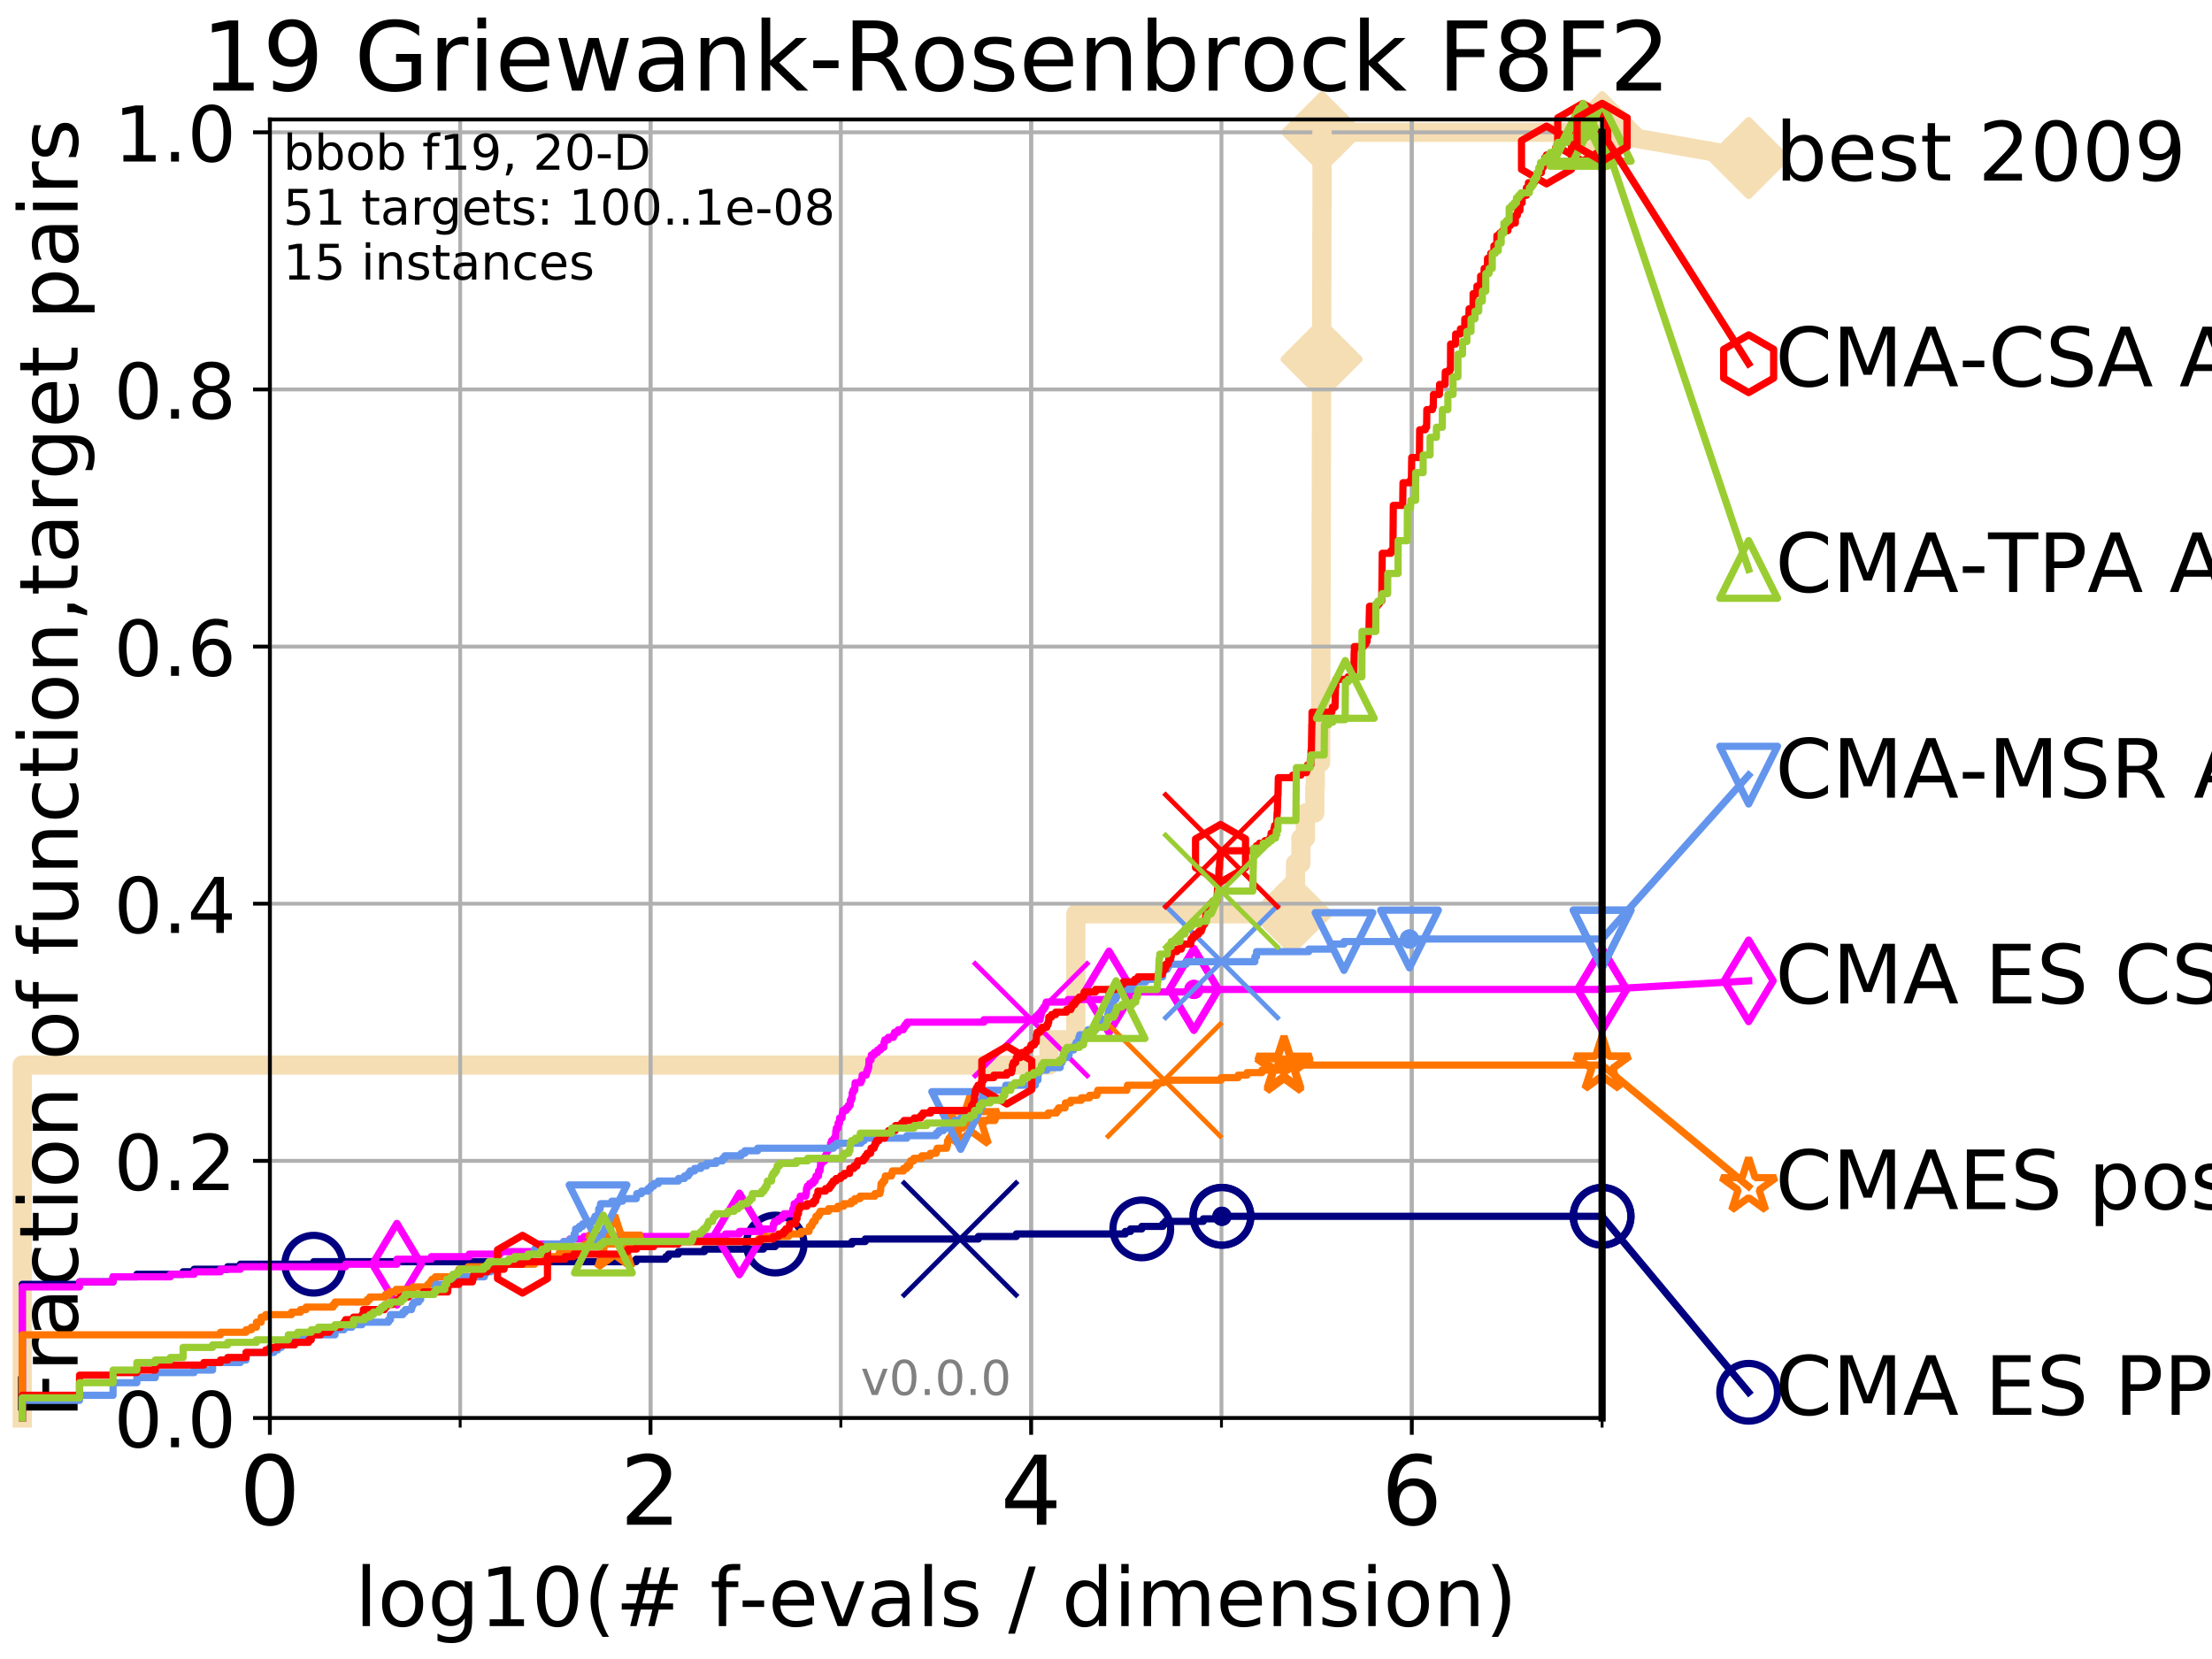 <?xml version="1.0" encoding="utf-8" standalone="no"?>
<!DOCTYPE svg PUBLIC "-//W3C//DTD SVG 1.1//EN"
  "http://www.w3.org/Graphics/SVG/1.1/DTD/svg11.dtd">
<!-- Created with matplotlib (http://matplotlib.org/) -->
<svg height="345pt" version="1.1" viewBox="0 0 460 345" width="460pt" xmlns="http://www.w3.org/2000/svg" xmlns:xlink="http://www.w3.org/1999/xlink">
 <defs>
  <style type="text/css">
*{stroke-linecap:butt;stroke-linejoin:round;}
  </style>
 </defs>
 <g id="figure_1">
  <g id="patch_1">
   <path d="M 0 345.6 
L 460.8 345.6 
L 460.8 0 
L 0 0 
z
" style="fill:#ffffff;"/>
  </g>
  <g id="axes_1">
   <g id="patch_2">
    <path d="M 56.12 294.88 
L 333.168 294.88 
L 333.168 24.84 
L 56.12 24.84 
z
" style="fill:#ffffff;"/>
   </g>
   <g id="line2d_1">
    <path d="M 4.627 294.88 
L 4.627 221.485 
L 218.152 221.485 
L 218.152 216.243 
L 223.715 216.243 
L 223.715 211 
L 223.715 211 
L 223.715 195.273 
L 223.73 195.273 
L 223.73 190.03 
L 268.632 190.03 
L 268.632 184.788 
L 269.409 184.788 
L 269.409 179.546 
L 270.53 179.546 
L 270.53 174.303 
L 271.473 174.303 
L 271.473 169.061 
L 273.417 169.061 
L 273.417 163.818 
L 273.52 163.818 
L 273.52 158.576 
L 274.634 158.576 
L 274.634 153.333 
L 274.644 153.333 
L 274.644 148.091 
L 274.665 148.091 
L 274.665 142.848 
L 274.684 142.848 
L 274.684 137.606 
L 274.698 137.606 
L 274.698 132.363 
L 274.711 132.363 
L 274.711 127.121 
L 274.722 127.121 
L 274.722 121.878 
L 274.736 121.878 
L 274.736 116.636 
L 274.749 116.636 
L 274.749 111.393 
L 274.762 111.393 
L 274.762 106.151 
L 274.775 106.151 
L 274.775 100.908 
L 274.784 100.908 
L 274.784 95.666 
L 274.8 95.666 
L 274.8 90.423 
L 274.811 90.423 
L 274.811 85.181 
L 274.823 85.181 
L 274.823 79.938 
L 274.832 79.938 
L 274.832 74.696 
L 274.846 74.696 
L 274.846 69.453 
L 274.86 69.453 
L 274.86 64.211 
L 274.872 64.211 
L 274.872 58.969 
L 274.881 58.969 
L 274.881 53.726 
L 274.892 53.726 
L 274.892 48.484 
L 274.904 48.484 
L 274.904 43.241 
L 274.918 43.241 
L 274.918 37.999 
L 274.927 37.999 
L 274.927 32.756 
L 274.939 32.756 
L 274.939 27.514 
L 333.168 27.514 
" style="fill:none;stroke:#f5deb3;stroke-linecap:square;stroke-width:4;"/>
   </g>
   <g id="line2d_2">
    <defs>
     <path d="M -0 7.778 
L 7.778 0 
L 0 -7.778 
L -7.778 -0 
z
" id="m97d67ef8d0" style="stroke:#f5deb3;stroke-linejoin:miter;stroke-width:1.5;"/>
    </defs>
    <g>
     <use style="fill:#f5deb3;stroke:#f5deb3;stroke-linejoin:miter;stroke-width:1.5;" x="268.632" xlink:href="#m97d67ef8d0" y="190.03"/>
     <use style="fill:#f5deb3;stroke:#f5deb3;stroke-linejoin:miter;stroke-width:1.5;" x="274.832" xlink:href="#m97d67ef8d0" y="74.696"/>
     <use style="fill:#f5deb3;stroke:#f5deb3;stroke-linejoin:miter;stroke-width:1.5;" x="274.939" xlink:href="#m97d67ef8d0" y="27.514"/>
     <use style="fill:#f5deb3;stroke:#f5deb3;stroke-linejoin:miter;stroke-width:1.5;" x="333.168" xlink:href="#m97d67ef8d0" y="27.514"/>
    </g>
   </g>
   <g id="line2d_3">
    <path style="fill:none;stroke:#f5deb3;stroke-linecap:square;stroke-width:4;"/>
    <g/>
   </g>
   <g id="line2d_4">
    <path d="M 333.168 27.514 
L 363.643 32.861 
" style="fill:none;stroke:#f5deb3;stroke-linecap:square;stroke-width:4;"/>
    <g>
     <use style="fill:#f5deb3;stroke:#f5deb3;stroke-linejoin:miter;stroke-width:1.5;" x="333.168" xlink:href="#m97d67ef8d0" y="27.514"/>
     <use style="fill:#f5deb3;stroke:#f5deb3;stroke-linejoin:miter;stroke-width:1.5;" x="363.643" xlink:href="#m97d67ef8d0" y="32.861"/>
    </g>
   </g>
   <g id="matplotlib.axis_1">
    <g id="xtick_1">
     <g id="line2d_5">
      <path clip-path="url(#pa1c56e1455)" d="M 56.12 294.88 
L 56.12 24.84 
" style="fill:none;stroke:#b0b0b0;stroke-linecap:square;stroke-width:0.8;"/>
     </g>
     <g id="line2d_6">
      <defs>
       <path d="M 0 0 
L 0 3.5 
" id="me8308eff45" style="stroke:#000000;stroke-width:0.8;"/>
      </defs>
      <g>
       <use style="stroke:#000000;stroke-width:0.8;" x="56.12" xlink:href="#me8308eff45" y="294.88"/>
      </g>
     </g>
     <g id="text_1">
      <!-- 0 -->
      <defs>
       <path d="M 31.781 66.406 
Q 24.172 66.406 20.328 58.906 
Q 16.5 51.422 16.5 36.375 
Q 16.5 21.391 20.328 13.891 
Q 24.172 6.391 31.781 6.391 
Q 39.453 6.391 43.281 13.891 
Q 47.125 21.391 47.125 36.375 
Q 47.125 51.422 43.281 58.906 
Q 39.453 66.406 31.781 66.406 
z
M 31.781 74.219 
Q 44.047 74.219 50.516 64.516 
Q 56.984 54.828 56.984 36.375 
Q 56.984 17.969 50.516 8.266 
Q 44.047 -1.422 31.781 -1.422 
Q 19.531 -1.422 13.062 8.266 
Q 6.594 17.969 6.594 36.375 
Q 6.594 54.828 13.062 64.516 
Q 19.531 74.219 31.781 74.219 
z
" id="DejaVuSans-30"/>
      </defs>
      <g transform="translate(49.758 317.077)scale(0.2 -0.2)">
       <use xlink:href="#DejaVuSans-30"/>
      </g>
     </g>
    </g>
    <g id="xtick_2">
     <g id="line2d_7">
      <path clip-path="url(#pa1c56e1455)" d="M 135.277 294.88 
L 135.277 24.84 
" style="fill:none;stroke:#b0b0b0;stroke-linecap:square;stroke-width:0.8;"/>
     </g>
     <g id="line2d_8">
      <g>
       <use style="stroke:#000000;stroke-width:0.8;" x="135.277" xlink:href="#me8308eff45" y="294.88"/>
      </g>
     </g>
     <g id="text_2">
      <!-- 2 -->
      <defs>
       <path d="M 19.188 8.297 
L 53.609 8.297 
L 53.609 0 
L 7.328 0 
L 7.328 8.297 
Q 12.938 14.109 22.625 23.891 
Q 32.328 33.688 34.812 36.531 
Q 39.547 41.844 41.422 45.531 
Q 43.312 49.219 43.312 52.781 
Q 43.312 58.594 39.234 62.25 
Q 35.156 65.922 28.609 65.922 
Q 23.969 65.922 18.812 64.312 
Q 13.672 62.703 7.812 59.422 
L 7.812 69.391 
Q 13.766 71.781 18.938 73 
Q 24.125 74.219 28.422 74.219 
Q 39.75 74.219 46.484 68.547 
Q 53.219 62.891 53.219 53.422 
Q 53.219 48.922 51.531 44.891 
Q 49.859 40.875 45.406 35.406 
Q 44.188 33.984 37.641 27.219 
Q 31.109 20.453 19.188 8.297 
z
" id="DejaVuSans-32"/>
      </defs>
      <g transform="translate(128.914 317.077)scale(0.2 -0.2)">
       <use xlink:href="#DejaVuSans-32"/>
      </g>
     </g>
    </g>
    <g id="xtick_3">
     <g id="line2d_9">
      <path clip-path="url(#pa1c56e1455)" d="M 214.433 294.88 
L 214.433 24.84 
" style="fill:none;stroke:#b0b0b0;stroke-linecap:square;stroke-width:0.8;"/>
     </g>
     <g id="line2d_10">
      <g>
       <use style="stroke:#000000;stroke-width:0.8;" x="214.433" xlink:href="#me8308eff45" y="294.88"/>
      </g>
     </g>
     <g id="text_3">
      <!-- 4 -->
      <defs>
       <path d="M 37.797 64.312 
L 12.891 25.391 
L 37.797 25.391 
z
M 35.203 72.906 
L 47.609 72.906 
L 47.609 25.391 
L 58.016 25.391 
L 58.016 17.188 
L 47.609 17.188 
L 47.609 0 
L 37.797 0 
L 37.797 17.188 
L 4.891 17.188 
L 4.891 26.703 
z
" id="DejaVuSans-34"/>
      </defs>
      <g transform="translate(208.071 317.077)scale(0.2 -0.2)">
       <use xlink:href="#DejaVuSans-34"/>
      </g>
     </g>
    </g>
    <g id="xtick_4">
     <g id="line2d_11">
      <path clip-path="url(#pa1c56e1455)" d="M 293.59 294.88 
L 293.59 24.84 
" style="fill:none;stroke:#b0b0b0;stroke-linecap:square;stroke-width:0.8;"/>
     </g>
     <g id="line2d_12">
      <g>
       <use style="stroke:#000000;stroke-width:0.8;" x="293.59" xlink:href="#me8308eff45" y="294.88"/>
      </g>
     </g>
     <g id="text_4">
      <!-- 6 -->
      <defs>
       <path d="M 33.016 40.375 
Q 26.375 40.375 22.484 35.828 
Q 18.609 31.297 18.609 23.391 
Q 18.609 15.531 22.484 10.953 
Q 26.375 6.391 33.016 6.391 
Q 39.656 6.391 43.531 10.953 
Q 47.406 15.531 47.406 23.391 
Q 47.406 31.297 43.531 35.828 
Q 39.656 40.375 33.016 40.375 
z
M 52.594 71.297 
L 52.594 62.312 
Q 48.875 64.062 45.094 64.984 
Q 41.312 65.922 37.594 65.922 
Q 27.828 65.922 22.672 59.328 
Q 17.531 52.734 16.797 39.406 
Q 19.672 43.656 24.016 45.922 
Q 28.375 48.188 33.594 48.188 
Q 44.578 48.188 50.953 41.516 
Q 57.328 34.859 57.328 23.391 
Q 57.328 12.156 50.688 5.359 
Q 44.047 -1.422 33.016 -1.422 
Q 20.359 -1.422 13.672 8.266 
Q 6.984 17.969 6.984 36.375 
Q 6.984 53.656 15.188 63.938 
Q 23.391 74.219 37.203 74.219 
Q 40.922 74.219 44.703 73.484 
Q 48.484 72.75 52.594 71.297 
z
" id="DejaVuSans-36"/>
      </defs>
      <g transform="translate(287.227 317.077)scale(0.2 -0.2)">
       <use xlink:href="#DejaVuSans-36"/>
      </g>
     </g>
    </g>
    <g id="xtick_5">
     <g id="line2d_13">
      <path clip-path="url(#pa1c56e1455)" d="M 56.12 294.88 
L 56.12 24.84 
" style="fill:none;stroke:#b0b0b0;stroke-linecap:square;stroke-width:0.8;"/>
     </g>
     <g id="line2d_14">
      <defs>
       <path d="M 0 0 
L 0 2 
" id="m4a20fac169" style="stroke:#000000;stroke-width:0.6;"/>
      </defs>
      <g>
       <use style="stroke:#000000;stroke-width:0.6;" x="56.12" xlink:href="#m4a20fac169" y="294.88"/>
      </g>
     </g>
    </g>
    <g id="xtick_6">
     <g id="line2d_15">
      <path clip-path="url(#pa1c56e1455)" d="M 95.698 294.88 
L 95.698 24.84 
" style="fill:none;stroke:#b0b0b0;stroke-linecap:square;stroke-width:0.8;"/>
     </g>
     <g id="line2d_16">
      <g>
       <use style="stroke:#000000;stroke-width:0.6;" x="95.698" xlink:href="#m4a20fac169" y="294.88"/>
      </g>
     </g>
    </g>
    <g id="xtick_7">
     <g id="line2d_17">
      <path clip-path="url(#pa1c56e1455)" d="M 135.277 294.88 
L 135.277 24.84 
" style="fill:none;stroke:#b0b0b0;stroke-linecap:square;stroke-width:0.8;"/>
     </g>
     <g id="line2d_18">
      <g>
       <use style="stroke:#000000;stroke-width:0.6;" x="135.277" xlink:href="#m4a20fac169" y="294.88"/>
      </g>
     </g>
    </g>
    <g id="xtick_8">
     <g id="line2d_19">
      <path clip-path="url(#pa1c56e1455)" d="M 174.855 294.88 
L 174.855 24.84 
" style="fill:none;stroke:#b0b0b0;stroke-linecap:square;stroke-width:0.8;"/>
     </g>
     <g id="line2d_20">
      <g>
       <use style="stroke:#000000;stroke-width:0.6;" x="174.855" xlink:href="#m4a20fac169" y="294.88"/>
      </g>
     </g>
    </g>
    <g id="xtick_9">
     <g id="line2d_21">
      <path clip-path="url(#pa1c56e1455)" d="M 214.433 294.88 
L 214.433 24.84 
" style="fill:none;stroke:#b0b0b0;stroke-linecap:square;stroke-width:0.8;"/>
     </g>
     <g id="line2d_22">
      <g>
       <use style="stroke:#000000;stroke-width:0.6;" x="214.433" xlink:href="#m4a20fac169" y="294.88"/>
      </g>
     </g>
    </g>
    <g id="xtick_10">
     <g id="line2d_23">
      <path clip-path="url(#pa1c56e1455)" d="M 254.011 294.88 
L 254.011 24.84 
" style="fill:none;stroke:#b0b0b0;stroke-linecap:square;stroke-width:0.8;"/>
     </g>
     <g id="line2d_24">
      <g>
       <use style="stroke:#000000;stroke-width:0.6;" x="254.011" xlink:href="#m4a20fac169" y="294.88"/>
      </g>
     </g>
    </g>
    <g id="xtick_11">
     <g id="line2d_25">
      <path clip-path="url(#pa1c56e1455)" d="M 293.59 294.88 
L 293.59 24.84 
" style="fill:none;stroke:#b0b0b0;stroke-linecap:square;stroke-width:0.8;"/>
     </g>
     <g id="line2d_26">
      <g>
       <use style="stroke:#000000;stroke-width:0.6;" x="293.59" xlink:href="#m4a20fac169" y="294.88"/>
      </g>
     </g>
    </g>
    <g id="xtick_12">
     <g id="line2d_27">
      <path clip-path="url(#pa1c56e1455)" d="M 333.168 294.88 
L 333.168 24.84 
" style="fill:none;stroke:#b0b0b0;stroke-linecap:square;stroke-width:0.8;"/>
     </g>
     <g id="line2d_28">
      <g>
       <use style="stroke:#000000;stroke-width:0.6;" x="333.168" xlink:href="#m4a20fac169" y="294.88"/>
      </g>
     </g>
    </g>
    <g id="text_5">
     <!-- log10(# f-evals / dimension) -->
     <defs>
      <path d="M 9.422 75.984 
L 18.406 75.984 
L 18.406 0 
L 9.422 0 
z
" id="DejaVuSans-6c"/>
      <path d="M 30.609 48.391 
Q 23.391 48.391 19.188 42.75 
Q 14.984 37.109 14.984 27.297 
Q 14.984 17.484 19.156 11.844 
Q 23.344 6.203 30.609 6.203 
Q 37.797 6.203 41.984 11.859 
Q 46.188 17.531 46.188 27.297 
Q 46.188 37.016 41.984 42.703 
Q 37.797 48.391 30.609 48.391 
z
M 30.609 56 
Q 42.328 56 49.016 48.375 
Q 55.719 40.766 55.719 27.297 
Q 55.719 13.875 49.016 6.219 
Q 42.328 -1.422 30.609 -1.422 
Q 18.844 -1.422 12.172 6.219 
Q 5.516 13.875 5.516 27.297 
Q 5.516 40.766 12.172 48.375 
Q 18.844 56 30.609 56 
z
" id="DejaVuSans-6f"/>
      <path d="M 45.406 27.984 
Q 45.406 37.75 41.375 43.109 
Q 37.359 48.484 30.078 48.484 
Q 22.859 48.484 18.828 43.109 
Q 14.797 37.75 14.797 27.984 
Q 14.797 18.266 18.828 12.891 
Q 22.859 7.516 30.078 7.516 
Q 37.359 7.516 41.375 12.891 
Q 45.406 18.266 45.406 27.984 
z
M 54.391 6.781 
Q 54.391 -7.172 48.188 -13.984 
Q 42 -20.797 29.203 -20.797 
Q 24.469 -20.797 20.266 -20.094 
Q 16.062 -19.391 12.109 -17.922 
L 12.109 -9.188 
Q 16.062 -11.328 19.922 -12.344 
Q 23.781 -13.375 27.781 -13.375 
Q 36.625 -13.375 41.016 -8.766 
Q 45.406 -4.156 45.406 5.172 
L 45.406 9.625 
Q 42.625 4.781 38.281 2.391 
Q 33.938 0 27.875 0 
Q 17.828 0 11.672 7.656 
Q 5.516 15.328 5.516 27.984 
Q 5.516 40.672 11.672 48.328 
Q 17.828 56 27.875 56 
Q 33.938 56 38.281 53.609 
Q 42.625 51.219 45.406 46.391 
L 45.406 54.688 
L 54.391 54.688 
z
" id="DejaVuSans-67"/>
      <path d="M 12.406 8.297 
L 28.516 8.297 
L 28.516 63.922 
L 10.984 60.406 
L 10.984 69.391 
L 28.422 72.906 
L 38.281 72.906 
L 38.281 8.297 
L 54.391 8.297 
L 54.391 0 
L 12.406 0 
z
" id="DejaVuSans-31"/>
      <path d="M 31 75.875 
Q 24.469 64.656 21.281 53.656 
Q 18.109 42.672 18.109 31.391 
Q 18.109 20.125 21.312 9.062 
Q 24.516 -2 31 -13.188 
L 23.188 -13.188 
Q 15.875 -1.703 12.234 9.375 
Q 8.594 20.453 8.594 31.391 
Q 8.594 42.281 12.203 53.312 
Q 15.828 64.359 23.188 75.875 
z
" id="DejaVuSans-28"/>
      <path d="M 51.125 44 
L 36.922 44 
L 32.812 27.688 
L 47.125 27.688 
z
M 43.797 71.781 
L 38.719 51.516 
L 52.984 51.516 
L 58.109 71.781 
L 65.922 71.781 
L 60.891 51.516 
L 76.125 51.516 
L 76.125 44 
L 58.984 44 
L 54.984 27.688 
L 70.516 27.688 
L 70.516 20.219 
L 53.078 20.219 
L 48 0 
L 40.188 0 
L 45.219 20.219 
L 30.906 20.219 
L 25.875 0 
L 18.016 0 
L 23.094 20.219 
L 7.719 20.219 
L 7.719 27.688 
L 24.906 27.688 
L 29 44 
L 13.281 44 
L 13.281 51.516 
L 30.906 51.516 
L 35.891 71.781 
z
" id="DejaVuSans-23"/>
      <path id="DejaVuSans-20"/>
      <path d="M 37.109 75.984 
L 37.109 68.5 
L 28.516 68.5 
Q 23.688 68.5 21.797 66.547 
Q 19.922 64.594 19.922 59.516 
L 19.922 54.688 
L 34.719 54.688 
L 34.719 47.703 
L 19.922 47.703 
L 19.922 0 
L 10.891 0 
L 10.891 47.703 
L 2.297 47.703 
L 2.297 54.688 
L 10.891 54.688 
L 10.891 58.5 
Q 10.891 67.625 15.141 71.797 
Q 19.391 75.984 28.609 75.984 
z
" id="DejaVuSans-66"/>
      <path d="M 4.891 31.391 
L 31.203 31.391 
L 31.203 23.391 
L 4.891 23.391 
z
" id="DejaVuSans-2d"/>
      <path d="M 56.203 29.594 
L 56.203 25.203 
L 14.891 25.203 
Q 15.484 15.922 20.484 11.062 
Q 25.484 6.203 34.422 6.203 
Q 39.594 6.203 44.453 7.469 
Q 49.312 8.734 54.109 11.281 
L 54.109 2.781 
Q 49.266 0.734 44.188 -0.344 
Q 39.109 -1.422 33.891 -1.422 
Q 20.797 -1.422 13.156 6.188 
Q 5.516 13.812 5.516 26.812 
Q 5.516 40.234 12.766 48.109 
Q 20.016 56 32.328 56 
Q 43.359 56 49.781 48.891 
Q 56.203 41.797 56.203 29.594 
z
M 47.219 32.234 
Q 47.125 39.594 43.094 43.984 
Q 39.062 48.391 32.422 48.391 
Q 24.906 48.391 20.391 44.141 
Q 15.875 39.891 15.188 32.172 
z
" id="DejaVuSans-65"/>
      <path d="M 2.984 54.688 
L 12.5 54.688 
L 29.594 8.797 
L 46.688 54.688 
L 56.203 54.688 
L 35.688 0 
L 23.484 0 
z
" id="DejaVuSans-76"/>
      <path d="M 34.281 27.484 
Q 23.391 27.484 19.188 25 
Q 14.984 22.516 14.984 16.5 
Q 14.984 11.719 18.141 8.906 
Q 21.297 6.109 26.703 6.109 
Q 34.188 6.109 38.703 11.406 
Q 43.219 16.703 43.219 25.484 
L 43.219 27.484 
z
M 52.203 31.203 
L 52.203 0 
L 43.219 0 
L 43.219 8.297 
Q 40.141 3.328 35.547 0.953 
Q 30.953 -1.422 24.312 -1.422 
Q 15.922 -1.422 10.953 3.297 
Q 6 8.016 6 15.922 
Q 6 25.141 12.172 29.828 
Q 18.359 34.516 30.609 34.516 
L 43.219 34.516 
L 43.219 35.406 
Q 43.219 41.609 39.141 45 
Q 35.062 48.391 27.688 48.391 
Q 23 48.391 18.547 47.266 
Q 14.109 46.141 10.016 43.891 
L 10.016 52.203 
Q 14.938 54.109 19.578 55.047 
Q 24.219 56 28.609 56 
Q 40.484 56 46.344 49.844 
Q 52.203 43.703 52.203 31.203 
z
" id="DejaVuSans-61"/>
      <path d="M 44.281 53.078 
L 44.281 44.578 
Q 40.484 46.531 36.375 47.5 
Q 32.281 48.484 27.875 48.484 
Q 21.188 48.484 17.844 46.438 
Q 14.5 44.391 14.5 40.281 
Q 14.5 37.156 16.891 35.375 
Q 19.281 33.594 26.516 31.984 
L 29.594 31.297 
Q 39.156 29.25 43.188 25.516 
Q 47.219 21.781 47.219 15.094 
Q 47.219 7.469 41.188 3.016 
Q 35.156 -1.422 24.609 -1.422 
Q 20.219 -1.422 15.453 -0.562 
Q 10.688 0.297 5.422 2 
L 5.422 11.281 
Q 10.406 8.688 15.234 7.391 
Q 20.062 6.109 24.812 6.109 
Q 31.156 6.109 34.562 8.281 
Q 37.984 10.453 37.984 14.406 
Q 37.984 18.062 35.516 20.016 
Q 33.062 21.969 24.703 23.781 
L 21.578 24.516 
Q 13.234 26.266 9.516 29.906 
Q 5.812 33.547 5.812 39.891 
Q 5.812 47.609 11.281 51.797 
Q 16.75 56 26.812 56 
Q 31.781 56 36.172 55.266 
Q 40.578 54.547 44.281 53.078 
z
" id="DejaVuSans-73"/>
      <path d="M 25.391 72.906 
L 33.688 72.906 
L 8.297 -9.281 
L 0 -9.281 
z
" id="DejaVuSans-2f"/>
      <path d="M 45.406 46.391 
L 45.406 75.984 
L 54.391 75.984 
L 54.391 0 
L 45.406 0 
L 45.406 8.203 
Q 42.578 3.328 38.25 0.953 
Q 33.938 -1.422 27.875 -1.422 
Q 17.969 -1.422 11.734 6.484 
Q 5.516 14.406 5.516 27.297 
Q 5.516 40.188 11.734 48.094 
Q 17.969 56 27.875 56 
Q 33.938 56 38.25 53.625 
Q 42.578 51.266 45.406 46.391 
z
M 14.797 27.297 
Q 14.797 17.391 18.875 11.75 
Q 22.953 6.109 30.078 6.109 
Q 37.203 6.109 41.297 11.75 
Q 45.406 17.391 45.406 27.297 
Q 45.406 37.203 41.297 42.844 
Q 37.203 48.484 30.078 48.484 
Q 22.953 48.484 18.875 42.844 
Q 14.797 37.203 14.797 27.297 
z
" id="DejaVuSans-64"/>
      <path d="M 9.422 54.688 
L 18.406 54.688 
L 18.406 0 
L 9.422 0 
z
M 9.422 75.984 
L 18.406 75.984 
L 18.406 64.594 
L 9.422 64.594 
z
" id="DejaVuSans-69"/>
      <path d="M 52 44.188 
Q 55.375 50.25 60.062 53.125 
Q 64.75 56 71.094 56 
Q 79.641 56 84.281 50.016 
Q 88.922 44.047 88.922 33.016 
L 88.922 0 
L 79.891 0 
L 79.891 32.719 
Q 79.891 40.578 77.094 44.375 
Q 74.312 48.188 68.609 48.188 
Q 61.625 48.188 57.562 43.547 
Q 53.516 38.922 53.516 30.906 
L 53.516 0 
L 44.484 0 
L 44.484 32.719 
Q 44.484 40.625 41.703 44.406 
Q 38.922 48.188 33.109 48.188 
Q 26.219 48.188 22.156 43.531 
Q 18.109 38.875 18.109 30.906 
L 18.109 0 
L 9.078 0 
L 9.078 54.688 
L 18.109 54.688 
L 18.109 46.188 
Q 21.188 51.219 25.484 53.609 
Q 29.781 56 35.688 56 
Q 41.656 56 45.828 52.969 
Q 50 49.953 52 44.188 
z
" id="DejaVuSans-6d"/>
      <path d="M 54.891 33.016 
L 54.891 0 
L 45.906 0 
L 45.906 32.719 
Q 45.906 40.484 42.875 44.328 
Q 39.844 48.188 33.797 48.188 
Q 26.516 48.188 22.312 43.547 
Q 18.109 38.922 18.109 30.906 
L 18.109 0 
L 9.078 0 
L 9.078 54.688 
L 18.109 54.688 
L 18.109 46.188 
Q 21.344 51.125 25.703 53.562 
Q 30.078 56 35.797 56 
Q 45.219 56 50.047 50.172 
Q 54.891 44.344 54.891 33.016 
z
" id="DejaVuSans-6e"/>
      <path d="M 8.016 75.875 
L 15.828 75.875 
Q 23.141 64.359 26.781 53.312 
Q 30.422 42.281 30.422 31.391 
Q 30.422 20.453 26.781 9.375 
Q 23.141 -1.703 15.828 -13.188 
L 8.016 -13.188 
Q 14.5 -2 17.703 9.062 
Q 20.906 20.125 20.906 31.391 
Q 20.906 42.672 17.703 53.656 
Q 14.5 64.656 8.016 75.875 
z
" id="DejaVuSans-29"/>
     </defs>
     <g transform="translate(73.803 338.154)scale(0.17 -0.17)">
      <use xlink:href="#DejaVuSans-6c"/>
      <use x="27.783" xlink:href="#DejaVuSans-6f"/>
      <use x="88.965" xlink:href="#DejaVuSans-67"/>
      <use x="152.441" xlink:href="#DejaVuSans-31"/>
      <use x="216.064" xlink:href="#DejaVuSans-30"/>
      <use x="279.688" xlink:href="#DejaVuSans-28"/>
      <use x="318.701" xlink:href="#DejaVuSans-23"/>
      <use x="402.49" xlink:href="#DejaVuSans-20"/>
      <use x="434.277" xlink:href="#DejaVuSans-66"/>
      <use x="469.404" xlink:href="#DejaVuSans-2d"/>
      <use x="505.488" xlink:href="#DejaVuSans-65"/>
      <use x="567.012" xlink:href="#DejaVuSans-76"/>
      <use x="626.191" xlink:href="#DejaVuSans-61"/>
      <use x="687.471" xlink:href="#DejaVuSans-6c"/>
      <use x="715.254" xlink:href="#DejaVuSans-73"/>
      <use x="767.354" xlink:href="#DejaVuSans-20"/>
      <use x="799.141" xlink:href="#DejaVuSans-2f"/>
      <use x="832.832" xlink:href="#DejaVuSans-20"/>
      <use x="864.619" xlink:href="#DejaVuSans-64"/>
      <use x="928.096" xlink:href="#DejaVuSans-69"/>
      <use x="955.879" xlink:href="#DejaVuSans-6d"/>
      <use x="1053.291" xlink:href="#DejaVuSans-65"/>
      <use x="1114.814" xlink:href="#DejaVuSans-6e"/>
      <use x="1178.193" xlink:href="#DejaVuSans-73"/>
      <use x="1230.293" xlink:href="#DejaVuSans-69"/>
      <use x="1258.076" xlink:href="#DejaVuSans-6f"/>
      <use x="1319.258" xlink:href="#DejaVuSans-6e"/>
      <use x="1382.637" xlink:href="#DejaVuSans-29"/>
     </g>
    </g>
   </g>
   <g id="matplotlib.axis_2">
    <g id="ytick_1">
     <g id="line2d_29">
      <path clip-path="url(#pa1c56e1455)" d="M 56.12 294.88 
L 333.168 294.88 
" style="fill:none;stroke:#b0b0b0;stroke-linecap:square;stroke-width:0.8;"/>
     </g>
     <g id="line2d_30">
      <defs>
       <path d="M 0 0 
L -3.5 0 
" id="mf6678ad377" style="stroke:#000000;stroke-width:0.8;"/>
      </defs>
      <g>
       <use style="stroke:#000000;stroke-width:0.8;" x="56.12" xlink:href="#mf6678ad377" y="294.88"/>
      </g>
     </g>
     <g id="text_6">
      <!-- 0.0 -->
      <defs>
       <path d="M 10.688 12.406 
L 21 12.406 
L 21 0 
L 10.688 0 
z
" id="DejaVuSans-2e"/>
      </defs>
      <g transform="translate(23.675 300.959)scale(0.16 -0.16)">
       <use xlink:href="#DejaVuSans-30"/>
       <use x="63.623" xlink:href="#DejaVuSans-2e"/>
       <use x="95.41" xlink:href="#DejaVuSans-30"/>
      </g>
     </g>
    </g>
    <g id="ytick_2">
     <g id="line2d_31">
      <path clip-path="url(#pa1c56e1455)" d="M 56.12 241.407 
L 333.168 241.407 
" style="fill:none;stroke:#b0b0b0;stroke-linecap:square;stroke-width:0.8;"/>
     </g>
     <g id="line2d_32">
      <g>
       <use style="stroke:#000000;stroke-width:0.8;" x="56.12" xlink:href="#mf6678ad377" y="241.407"/>
      </g>
     </g>
     <g id="text_7">
      <!-- 0.2 -->
      <g transform="translate(23.675 247.485)scale(0.16 -0.16)">
       <use xlink:href="#DejaVuSans-30"/>
       <use x="63.623" xlink:href="#DejaVuSans-2e"/>
       <use x="95.41" xlink:href="#DejaVuSans-32"/>
      </g>
     </g>
    </g>
    <g id="ytick_3">
     <g id="line2d_33">
      <path clip-path="url(#pa1c56e1455)" d="M 56.12 187.933 
L 333.168 187.933 
" style="fill:none;stroke:#b0b0b0;stroke-linecap:square;stroke-width:0.8;"/>
     </g>
     <g id="line2d_34">
      <g>
       <use style="stroke:#000000;stroke-width:0.8;" x="56.12" xlink:href="#mf6678ad377" y="187.933"/>
      </g>
     </g>
     <g id="text_8">
      <!-- 0.4 -->
      <g transform="translate(23.675 194.012)scale(0.16 -0.16)">
       <use xlink:href="#DejaVuSans-30"/>
       <use x="63.623" xlink:href="#DejaVuSans-2e"/>
       <use x="95.41" xlink:href="#DejaVuSans-34"/>
      </g>
     </g>
    </g>
    <g id="ytick_4">
     <g id="line2d_35">
      <path clip-path="url(#pa1c56e1455)" d="M 56.12 134.46 
L 333.168 134.46 
" style="fill:none;stroke:#b0b0b0;stroke-linecap:square;stroke-width:0.8;"/>
     </g>
     <g id="line2d_36">
      <g>
       <use style="stroke:#000000;stroke-width:0.8;" x="56.12" xlink:href="#mf6678ad377" y="134.46"/>
      </g>
     </g>
     <g id="text_9">
      <!-- 0.6 -->
      <g transform="translate(23.675 140.539)scale(0.16 -0.16)">
       <use xlink:href="#DejaVuSans-30"/>
       <use x="63.623" xlink:href="#DejaVuSans-2e"/>
       <use x="95.41" xlink:href="#DejaVuSans-36"/>
      </g>
     </g>
    </g>
    <g id="ytick_5">
     <g id="line2d_37">
      <path clip-path="url(#pa1c56e1455)" d="M 56.12 80.987 
L 333.168 80.987 
" style="fill:none;stroke:#b0b0b0;stroke-linecap:square;stroke-width:0.8;"/>
     </g>
     <g id="line2d_38">
      <g>
       <use style="stroke:#000000;stroke-width:0.8;" x="56.12" xlink:href="#mf6678ad377" y="80.987"/>
      </g>
     </g>
     <g id="text_10">
      <!-- 0.8 -->
      <defs>
       <path d="M 31.781 34.625 
Q 24.75 34.625 20.719 30.859 
Q 16.703 27.094 16.703 20.516 
Q 16.703 13.922 20.719 10.156 
Q 24.75 6.391 31.781 6.391 
Q 38.812 6.391 42.859 10.172 
Q 46.922 13.969 46.922 20.516 
Q 46.922 27.094 42.891 30.859 
Q 38.875 34.625 31.781 34.625 
z
M 21.922 38.812 
Q 15.578 40.375 12.031 44.719 
Q 8.5 49.078 8.5 55.328 
Q 8.5 64.062 14.719 69.141 
Q 20.953 74.219 31.781 74.219 
Q 42.672 74.219 48.875 69.141 
Q 55.078 64.062 55.078 55.328 
Q 55.078 49.078 51.531 44.719 
Q 48 40.375 41.703 38.812 
Q 48.828 37.156 52.797 32.312 
Q 56.781 27.484 56.781 20.516 
Q 56.781 9.906 50.312 4.234 
Q 43.844 -1.422 31.781 -1.422 
Q 19.734 -1.422 13.25 4.234 
Q 6.781 9.906 6.781 20.516 
Q 6.781 27.484 10.781 32.312 
Q 14.797 37.156 21.922 38.812 
z
M 18.312 54.391 
Q 18.312 48.734 21.844 45.562 
Q 25.391 42.391 31.781 42.391 
Q 38.141 42.391 41.719 45.562 
Q 45.312 48.734 45.312 54.391 
Q 45.312 60.062 41.719 63.234 
Q 38.141 66.406 31.781 66.406 
Q 25.391 66.406 21.844 63.234 
Q 18.312 60.062 18.312 54.391 
z
" id="DejaVuSans-38"/>
      </defs>
      <g transform="translate(23.675 87.066)scale(0.16 -0.16)">
       <use xlink:href="#DejaVuSans-30"/>
       <use x="63.623" xlink:href="#DejaVuSans-2e"/>
       <use x="95.41" xlink:href="#DejaVuSans-38"/>
      </g>
     </g>
    </g>
    <g id="ytick_6">
     <g id="line2d_39">
      <path clip-path="url(#pa1c56e1455)" d="M 56.12 27.514 
L 333.168 27.514 
" style="fill:none;stroke:#b0b0b0;stroke-linecap:square;stroke-width:0.8;"/>
     </g>
     <g id="line2d_40">
      <g>
       <use style="stroke:#000000;stroke-width:0.8;" x="56.12" xlink:href="#mf6678ad377" y="27.514"/>
      </g>
     </g>
     <g id="text_11">
      <!-- 1.0 -->
      <g transform="translate(23.675 33.592)scale(0.16 -0.16)">
       <use xlink:href="#DejaVuSans-31"/>
       <use x="63.623" xlink:href="#DejaVuSans-2e"/>
       <use x="95.41" xlink:href="#DejaVuSans-30"/>
      </g>
     </g>
    </g>
    <g id="text_12">
     <!-- Fraction of function,target pairs -->
     <defs>
      <path d="M 9.812 72.906 
L 51.703 72.906 
L 51.703 64.594 
L 19.672 64.594 
L 19.672 43.109 
L 48.578 43.109 
L 48.578 34.812 
L 19.672 34.812 
L 19.672 0 
L 9.812 0 
z
" id="DejaVuSans-46"/>
      <path d="M 41.109 46.297 
Q 39.594 47.172 37.812 47.578 
Q 36.031 48 33.891 48 
Q 26.266 48 22.188 43.047 
Q 18.109 38.094 18.109 28.812 
L 18.109 0 
L 9.078 0 
L 9.078 54.688 
L 18.109 54.688 
L 18.109 46.188 
Q 20.953 51.172 25.484 53.578 
Q 30.031 56 36.531 56 
Q 37.453 56 38.578 55.875 
Q 39.703 55.766 41.062 55.516 
z
" id="DejaVuSans-72"/>
      <path d="M 48.781 52.594 
L 48.781 44.188 
Q 44.969 46.297 41.141 47.344 
Q 37.312 48.391 33.406 48.391 
Q 24.656 48.391 19.812 42.844 
Q 14.984 37.312 14.984 27.297 
Q 14.984 17.281 19.812 11.734 
Q 24.656 6.203 33.406 6.203 
Q 37.312 6.203 41.141 7.25 
Q 44.969 8.297 48.781 10.406 
L 48.781 2.094 
Q 45.016 0.344 40.984 -0.531 
Q 36.969 -1.422 32.422 -1.422 
Q 20.062 -1.422 12.781 6.344 
Q 5.516 14.109 5.516 27.297 
Q 5.516 40.672 12.859 48.328 
Q 20.219 56 33.016 56 
Q 37.156 56 41.109 55.141 
Q 45.062 54.297 48.781 52.594 
z
" id="DejaVuSans-63"/>
      <path d="M 18.312 70.219 
L 18.312 54.688 
L 36.812 54.688 
L 36.812 47.703 
L 18.312 47.703 
L 18.312 18.016 
Q 18.312 11.328 20.141 9.422 
Q 21.969 7.516 27.594 7.516 
L 36.812 7.516 
L 36.812 0 
L 27.594 0 
Q 17.188 0 13.234 3.875 
Q 9.281 7.766 9.281 18.016 
L 9.281 47.703 
L 2.688 47.703 
L 2.688 54.688 
L 9.281 54.688 
L 9.281 70.219 
z
" id="DejaVuSans-74"/>
      <path d="M 8.5 21.578 
L 8.5 54.688 
L 17.484 54.688 
L 17.484 21.922 
Q 17.484 14.156 20.5 10.266 
Q 23.531 6.391 29.594 6.391 
Q 36.859 6.391 41.078 11.031 
Q 45.312 15.672 45.312 23.688 
L 45.312 54.688 
L 54.297 54.688 
L 54.297 0 
L 45.312 0 
L 45.312 8.406 
Q 42.047 3.422 37.719 1 
Q 33.406 -1.422 27.688 -1.422 
Q 18.266 -1.422 13.375 4.438 
Q 8.5 10.297 8.5 21.578 
z
M 31.109 56 
z
" id="DejaVuSans-75"/>
      <path d="M 11.719 12.406 
L 22.016 12.406 
L 22.016 4 
L 14.016 -11.625 
L 7.719 -11.625 
L 11.719 4 
z
" id="DejaVuSans-2c"/>
      <path d="M 18.109 8.203 
L 18.109 -20.797 
L 9.078 -20.797 
L 9.078 54.688 
L 18.109 54.688 
L 18.109 46.391 
Q 20.953 51.266 25.266 53.625 
Q 29.594 56 35.594 56 
Q 45.562 56 51.781 48.094 
Q 58.016 40.188 58.016 27.297 
Q 58.016 14.406 51.781 6.484 
Q 45.562 -1.422 35.594 -1.422 
Q 29.594 -1.422 25.266 0.953 
Q 20.953 3.328 18.109 8.203 
z
M 48.688 27.297 
Q 48.688 37.203 44.609 42.844 
Q 40.531 48.484 33.406 48.484 
Q 26.266 48.484 22.188 42.844 
Q 18.109 37.203 18.109 27.297 
Q 18.109 17.391 22.188 11.75 
Q 26.266 6.109 33.406 6.109 
Q 40.531 6.109 44.609 11.75 
Q 48.688 17.391 48.688 27.297 
z
" id="DejaVuSans-70"/>
     </defs>
     <g transform="translate(16.14 294.999)rotate(-90)scale(0.17 -0.17)">
      <use xlink:href="#DejaVuSans-46"/>
      <use x="57.41" xlink:href="#DejaVuSans-72"/>
      <use x="98.523" xlink:href="#DejaVuSans-61"/>
      <use x="159.803" xlink:href="#DejaVuSans-63"/>
      <use x="214.783" xlink:href="#DejaVuSans-74"/>
      <use x="253.992" xlink:href="#DejaVuSans-69"/>
      <use x="281.775" xlink:href="#DejaVuSans-6f"/>
      <use x="342.957" xlink:href="#DejaVuSans-6e"/>
      <use x="406.336" xlink:href="#DejaVuSans-20"/>
      <use x="438.123" xlink:href="#DejaVuSans-6f"/>
      <use x="499.305" xlink:href="#DejaVuSans-66"/>
      <use x="534.51" xlink:href="#DejaVuSans-20"/>
      <use x="566.297" xlink:href="#DejaVuSans-66"/>
      <use x="601.502" xlink:href="#DejaVuSans-75"/>
      <use x="664.881" xlink:href="#DejaVuSans-6e"/>
      <use x="728.26" xlink:href="#DejaVuSans-63"/>
      <use x="783.24" xlink:href="#DejaVuSans-74"/>
      <use x="822.449" xlink:href="#DejaVuSans-69"/>
      <use x="850.232" xlink:href="#DejaVuSans-6f"/>
      <use x="911.414" xlink:href="#DejaVuSans-6e"/>
      <use x="974.793" xlink:href="#DejaVuSans-2c"/>
      <use x="1006.58" xlink:href="#DejaVuSans-74"/>
      <use x="1045.789" xlink:href="#DejaVuSans-61"/>
      <use x="1107.068" xlink:href="#DejaVuSans-72"/>
      <use x="1148.166" xlink:href="#DejaVuSans-67"/>
      <use x="1211.643" xlink:href="#DejaVuSans-65"/>
      <use x="1273.166" xlink:href="#DejaVuSans-74"/>
      <use x="1312.375" xlink:href="#DejaVuSans-20"/>
      <use x="1344.162" xlink:href="#DejaVuSans-70"/>
      <use x="1407.639" xlink:href="#DejaVuSans-61"/>
      <use x="1468.918" xlink:href="#DejaVuSans-69"/>
      <use x="1496.701" xlink:href="#DejaVuSans-72"/>
      <use x="1537.814" xlink:href="#DejaVuSans-73"/>
     </g>
    </g>
   </g>
   <g id="line2d_41">
    <defs>
     <path d="M 0 1.5 
C 0.398 1.5 0.779 1.342 1.061 1.061 
C 1.342 0.779 1.5 0.398 1.5 0 
C 1.5 -0.398 1.342 -0.779 1.061 -1.061 
C 0.779 -1.342 0.398 -1.5 0 -1.5 
C -0.398 -1.5 -0.779 -1.342 -1.061 -1.061 
C -1.342 -0.779 -1.5 -0.398 -1.5 0 
C -1.5 0.398 -1.342 0.779 -1.061 1.061 
C -0.779 1.342 -0.398 1.5 0 1.5 
z
" id="mf4fea5c418" style="stroke:#f5deb3;"/>
    </defs>
    <g>
     <use style="fill:#f5deb3;stroke:#f5deb3;" x="274.939" xlink:href="#mf4fea5c418" y="27.514"/>
     <use style="fill:#f5deb3;stroke:#f5deb3;" x="274.939" xlink:href="#mf4fea5c418" y="27.514"/>
    </g>
   </g>
   <g id="line2d_42">
    <defs>
     <path d="M 0 1.5 
C 0.398 1.5 0.779 1.342 1.061 1.061 
C 1.342 0.779 1.5 0.398 1.5 0 
C 1.5 -0.398 1.342 -0.779 1.061 -1.061 
C 0.779 -1.342 0.398 -1.5 0 -1.5 
C -0.398 -1.5 -0.779 -1.342 -1.061 -1.061 
C -1.342 -0.779 -1.5 -0.398 -1.5 0 
C -1.5 0.398 -1.342 0.779 -1.061 1.061 
C -0.779 1.342 -0.398 1.5 0 1.5 
z
" id="m8dd39b7847" style="stroke:#000080;"/>
    </defs>
    <g>
     <use style="fill:#000080;stroke:#000080;" x="254.116" xlink:href="#m8dd39b7847" y="252.94"/>
     <use style="fill:#000080;stroke:#000080;" x="254.116" xlink:href="#m8dd39b7847" y="252.94"/>
    </g>
   </g>
   <g id="line2d_43">
    <path d="M 4.627 294.88 
L 4.627 267.095 
L 16.542 267.095 
L 16.542 266.571 
L 23.511 266.571 
L 23.511 265.522 
L 28.456 265.522 
L 28.456 264.998 
L 38.075 264.998 
L 38.075 264.474 
L 40.37 264.474 
L 40.37 263.949 
L 47.34 263.949 
L 47.34 263.425 
L 49.989 263.425 
L 49.989 262.901 
L 65.241 262.901 
L 65.241 262.377 
L 132.28 262.377 
L 132.28 261.852 
L 138.46 261.852 
L 138.46 261.328 
L 139.016 261.328 
L 139.016 260.804 
L 141.06 260.804 
L 141.06 260.28 
L 146.489 260.28 
L 146.489 259.755 
L 158.758 259.755 
L 158.758 259.231 
L 161.206 259.231 
L 161.206 258.707 
L 177.167 258.707 
L 177.167 258.183 
L 179.937 258.183 
L 179.937 257.658 
L 203.455 257.658 
L 203.455 257.134 
L 211.355 257.134 
L 211.355 256.61 
L 234.009 256.61 
L 234.009 256.086 
L 235.105 256.086 
L 235.105 255.561 
L 237.441 255.561 
L 237.441 255.037 
L 241.813 255.037 
L 241.813 254.513 
L 242.339 254.513 
L 242.339 253.989 
L 250.23 253.989 
L 250.23 253.464 
L 254.116 253.464 
L 254.116 252.94 
L 333.168 252.94 
" style="fill:none;stroke:#000080;stroke-linecap:square;stroke-width:1.5;"/>
   </g>
   <g id="line2d_44">
    <defs>
     <path d="M 0 6 
C 1.591 6 3.117 5.368 4.243 4.243 
C 5.368 3.117 6 1.591 6 0 
C 6 -1.591 5.368 -3.117 4.243 -4.243 
C 3.117 -5.368 1.591 -6 0 -6 
C -1.591 -6 -3.117 -5.368 -4.243 -4.243 
C -5.368 -3.117 -6 -1.591 -6 0 
C -6 1.591 -5.368 3.117 -4.243 4.243 
C -3.117 5.368 -1.591 6 0 6 
z
" id="m8e26986a59" style="stroke:#000080;stroke-width:1.5;"/>
    </defs>
    <g>
     <use style="fill:none;stroke:#000080;stroke-width:1.5;" x="65.241" xlink:href="#m8e26986a59" y="262.901"/>
     <use style="fill:none;stroke:#000080;stroke-width:1.5;" x="161.206" xlink:href="#m8e26986a59" y="258.707"/>
     <use style="fill:none;stroke:#000080;stroke-width:1.5;" x="237.441" xlink:href="#m8e26986a59" y="255.561"/>
     <use style="fill:none;stroke:#000080;stroke-width:1.5;" x="254.116" xlink:href="#m8e26986a59" y="252.94"/>
     <use style="fill:none;stroke:#000080;stroke-width:1.5;" x="254.116" xlink:href="#m8e26986a59" y="252.94"/>
     <use style="fill:none;stroke:#000080;stroke-width:1.5;" x="333.168" xlink:href="#m8e26986a59" y="252.94"/>
    </g>
   </g>
   <g id="line2d_45">
    <path style="fill:none;stroke:#000080;stroke-linecap:square;stroke-width:1.5;"/>
    <g/>
   </g>
   <g id="line2d_46">
    <path clip-path="url(#pa1c56e1455)" d="M 199.652 257.658 
" style="fill:none;stroke:#000080;stroke-linecap:square;stroke-width:1.5;"/>
    <defs>
     <path d="M -12 12 
L 12 -12 
M -12 -12 
L 12 12 
" id="m59fae162cc" style="stroke:#000080;"/>
    </defs>
    <g clip-path="url(#pa1c56e1455)">
     <use style="fill:#000080;stroke:#000080;" x="199.652" xlink:href="#m59fae162cc" y="257.658"/>
    </g>
   </g>
   <g id="line2d_47">
    <defs>
     <path d="M 0 1.5 
C 0.398 1.5 0.779 1.342 1.061 1.061 
C 1.342 0.779 1.5 0.398 1.5 0 
C 1.5 -0.398 1.342 -0.779 1.061 -1.061 
C 0.779 -1.342 0.398 -1.5 0 -1.5 
C -0.398 -1.5 -0.779 -1.342 -1.061 -1.061 
C -1.342 -0.779 -1.5 -0.398 -1.5 0 
C -1.5 0.398 -1.342 0.779 -1.061 1.061 
C -0.779 1.342 -0.398 1.5 0 1.5 
z
" id="m3030bc81f1" style="stroke:#ff00ff;"/>
    </defs>
    <g>
     <use style="fill:#ff00ff;stroke:#ff00ff;" x="248.28" xlink:href="#m3030bc81f1" y="205.758"/>
     <use style="fill:#ff00ff;stroke:#ff00ff;" x="248.28" xlink:href="#m3030bc81f1" y="205.758"/>
    </g>
   </g>
   <g id="line2d_48">
    <path d="M 4.627 294.88 
L 4.627 267.619 
L 16.542 267.619 
L 16.542 266.571 
L 23.511 266.571 
L 23.511 265.522 
L 35.425 265.522 
L 35.425 264.998 
L 40.37 264.998 
L 40.37 264.474 
L 45.844 264.474 
L 45.844 263.949 
L 49.989 263.949 
L 49.989 263.425 
L 71.87 263.425 
L 71.87 262.901 
L 82.537 262.901 
L 82.537 261.852 
L 89.69 261.852 
L 89.69 261.328 
L 97.569 261.328 
L 97.569 260.804 
L 103.991 260.804 
L 103.991 260.28 
L 111.482 260.28 
L 111.551 259.231 
L 112.385 259.231 
L 112.385 258.707 
L 117.305 258.707 
L 117.305 258.183 
L 118.509 258.183 
L 118.509 257.658 
L 121.456 257.658 
L 121.456 257.134 
L 150.871 257.134 
L 150.871 256.61 
L 153.763 256.61 
L 153.763 256.086 
L 157.851 256.086 
L 157.851 255.561 
L 160.757 255.561 
L 160.833 254.513 
L 161.066 254.513 
L 161.066 253.989 
L 161.862 253.989 
L 161.862 253.464 
L 162.62 253.464 
L 162.62 252.94 
L 163.031 252.94 
L 163.031 252.416 
L 164.755 252.416 
L 164.755 251.892 
L 164.886 251.892 
L 164.886 251.367 
L 165.09 251.367 
L 165.151 250.319 
L 165.861 250.319 
L 165.861 249.795 
L 166.381 249.795 
L 166.416 248.746 
L 167.556 248.746 
L 167.556 248.222 
L 167.693 248.222 
L 167.709 247.173 
L 167.886 247.173 
L 167.886 246.649 
L 168.358 246.649 
L 168.358 246.125 
L 169.062 246.125 
L 169.062 245.601 
L 169.516 245.601 
L 169.516 245.076 
L 169.69 245.076 
L 169.69 244.552 
L 170.217 244.552 
L 170.23 243.504 
L 170.516 243.504 
L 170.614 242.455 
L 170.655 242.455 
L 170.655 241.931 
L 170.926 241.931 
L 170.926 241.407 
L 171.502 241.407 
L 171.502 240.882 
L 171.622 240.882 
L 171.622 240.358 
L 171.848 240.358 
L 171.944 239.31 
L 172.185 239.31 
L 172.185 238.785 
L 172.687 238.785 
L 172.734 237.737 
L 172.928 237.737 
L 172.928 237.213 
L 173.442 237.213 
L 173.442 236.689 
L 173.723 236.689 
L 173.823 235.116 
L 173.922 235.116 
L 173.922 234.592 
L 174.298 234.592 
L 174.298 233.543 
L 174.588 233.543 
L 174.596 232.495 
L 175.109 232.495 
L 175.176 231.446 
L 175.278 231.446 
L 175.278 230.922 
L 175.961 230.922 
L 175.961 230.398 
L 176.404 230.398 
L 176.404 229.873 
L 176.791 229.873 
L 176.829 228.825 
L 177.066 228.825 
L 177.066 228.301 
L 177.218 228.301 
L 177.218 227.252 
L 177.395 227.252 
L 177.395 226.728 
L 177.746 226.728 
L 177.833 225.155 
L 179.012 225.155 
L 179.012 224.631 
L 179.238 224.631 
L 179.294 223.582 
L 180.14 223.582 
L 180.14 223.058 
L 180.305 223.058 
L 180.305 222.534 
L 180.512 222.534 
L 180.512 222.01 
L 180.659 222.01 
L 180.708 220.437 
L 181.126 220.437 
L 181.201 219.388 
L 181.816 219.388 
L 181.816 218.864 
L 182.502 218.864 
L 182.502 218.34 
L 183.117 218.34 
L 183.117 217.816 
L 183.796 217.816 
L 183.824 216.767 
L 183.99 216.767 
L 183.99 216.243 
L 184.714 216.243 
L 184.714 215.719 
L 185.797 215.719 
L 185.797 215.194 
L 186.035 215.194 
L 186.035 214.67 
L 186.774 214.67 
L 186.774 214.146 
L 187.852 214.146 
L 187.852 213.622 
L 188.196 213.622 
L 188.196 213.097 
L 188.629 213.097 
L 188.629 212.573 
L 204.609 212.573 
L 204.609 212.049 
L 216.3 212.049 
L 216.3 211.525 
L 216.413 211.525 
L 216.413 211 
L 216.526 211 
L 216.526 210.476 
L 216.688 210.476 
L 216.688 209.952 
L 217.05 209.952 
L 217.05 209.428 
L 217.409 209.428 
L 217.409 208.903 
L 217.568 208.903 
L 217.568 208.379 
L 222.128 208.379 
L 222.128 207.855 
L 230.622 207.855 
L 230.622 206.282 
L 248.28 206.282 
L 248.28 205.758 
L 333.168 205.758 
L 333.168 205.758 
" style="fill:none;stroke:#ff00ff;stroke-linecap:square;stroke-width:1.5;"/>
   </g>
   <g id="line2d_49">
    <defs>
     <path d="M -0 8.485 
L 5.091 0 
L 0 -8.485 
L -5.091 -0 
z
" id="m2012574987" style="stroke:#ff00ff;stroke-linejoin:miter;stroke-width:1.5;"/>
    </defs>
    <g>
     <use style="fill:none;stroke:#ff00ff;stroke-linejoin:miter;stroke-width:1.5;" x="82.537" xlink:href="#m2012574987" y="262.901"/>
     <use style="fill:none;stroke:#ff00ff;stroke-linejoin:miter;stroke-width:1.5;" x="153.763" xlink:href="#m2012574987" y="256.61"/>
     <use style="fill:none;stroke:#ff00ff;stroke-linejoin:miter;stroke-width:1.5;" x="230.622" xlink:href="#m2012574987" y="206.282"/>
     <use style="fill:none;stroke:#ff00ff;stroke-linejoin:miter;stroke-width:1.5;" x="248.28" xlink:href="#m2012574987" y="205.758"/>
     <use style="fill:none;stroke:#ff00ff;stroke-linejoin:miter;stroke-width:1.5;" x="248.28" xlink:href="#m2012574987" y="205.758"/>
     <use style="fill:none;stroke:#ff00ff;stroke-linejoin:miter;stroke-width:1.5;" x="333.168" xlink:href="#m2012574987" y="205.758"/>
    </g>
   </g>
   <g id="line2d_50">
    <path style="fill:none;stroke:#ff00ff;stroke-linecap:square;stroke-width:1.5;"/>
    <g/>
   </g>
   <g id="line2d_51">
    <path clip-path="url(#pa1c56e1455)" d="M 214.433 212.049 
" style="fill:none;stroke:#ff00ff;stroke-linecap:square;stroke-width:1.5;"/>
    <defs>
     <path d="M -12 12 
L 12 -12 
M -12 -12 
L 12 12 
" id="m820e2fe32f" style="stroke:#ff00ff;"/>
    </defs>
    <g clip-path="url(#pa1c56e1455)">
     <use style="fill:#ff00ff;stroke:#ff00ff;" x="214.433" xlink:href="#m820e2fe32f" y="212.049"/>
    </g>
   </g>
   <g id="line2d_52">
    <defs>
     <path d="M 0 1.5 
C 0.398 1.5 0.779 1.342 1.061 1.061 
C 1.342 0.779 1.5 0.398 1.5 0 
C 1.5 -0.398 1.342 -0.779 1.061 -1.061 
C 0.779 -1.342 0.398 -1.5 0 -1.5 
C -0.398 -1.5 -0.779 -1.342 -1.061 -1.061 
C -1.342 -0.779 -1.5 -0.398 -1.5 0 
C -1.5 0.398 -1.342 0.779 -1.061 1.061 
C -0.779 1.342 -0.398 1.5 0 1.5 
z
" id="m909b941192" style="stroke:#ff7500;"/>
    </defs>
    <g>
     <use style="fill:#ff7500;stroke:#ff7500;" x="267.019" xlink:href="#m909b941192" y="221.485"/>
     <use style="fill:#ff7500;stroke:#ff7500;" x="267.019" xlink:href="#m909b941192" y="221.485"/>
    </g>
   </g>
   <g id="line2d_53">
    <path d="M 4.627 294.88 
L 4.627 277.58 
L 45.844 277.58 
L 45.844 277.056 
L 51.175 277.056 
L 51.175 276.531 
L 52.284 276.531 
L 52.284 276.007 
L 53.327 276.007 
L 53.327 274.959 
L 54.309 274.959 
L 54.309 273.91 
L 55.238 273.91 
L 55.238 273.386 
L 60.63 273.386 
L 60.63 272.862 
L 62.507 272.862 
L 62.507 272.337 
L 63.653 272.337 
L 63.653 271.813 
L 69.277 271.813 
L 69.277 271.289 
L 69.673 271.289 
L 69.673 270.765 
L 76.379 270.765 
L 76.379 270.24 
L 76.9 270.24 
L 76.9 269.716 
L 80.162 269.716 
L 80.162 269.192 
L 80.991 269.192 
L 80.991 268.668 
L 82.351 268.668 
L 82.351 268.143 
L 85.885 268.143 
L 85.885 267.619 
L 88.942 267.619 
L 88.942 267.095 
L 89.444 267.095 
L 89.444 266.571 
L 89.811 266.571 
L 89.811 266.046 
L 90.523 266.046 
L 90.523 265.522 
L 94.726 265.522 
L 94.726 264.998 
L 95.175 264.998 
L 95.175 264.474 
L 95.439 264.474 
L 95.439 263.949 
L 97.337 263.949 
L 97.337 263.425 
L 104.718 263.425 
L 104.718 262.901 
L 111.171 262.901 
L 111.171 262.377 
L 113.18 262.377 
L 113.18 261.852 
L 114.525 261.852 
L 114.525 261.328 
L 116.194 261.328 
L 116.194 260.804 
L 116.376 260.804 
L 116.376 260.28 
L 118.892 260.28 
L 118.892 259.755 
L 120.67 259.755 
L 120.67 259.231 
L 121.703 259.231 
L 121.703 258.707 
L 127.832 258.707 
L 127.832 258.183 
L 157.665 258.183 
L 157.665 257.658 
L 159.197 257.658 
L 159.197 257.134 
L 163.976 257.134 
L 163.976 256.61 
L 166.564 256.61 
L 166.564 256.086 
L 168.245 256.086 
L 168.327 255.037 
L 168.799 255.037 
L 168.799 254.513 
L 169.038 254.513 
L 169.038 253.989 
L 169.516 253.989 
L 169.516 253.464 
L 169.664 253.464 
L 169.664 252.94 
L 170.245 252.94 
L 170.245 252.416 
L 170.555 252.416 
L 170.555 251.892 
L 172.291 251.892 
L 172.291 251.367 
L 174.235 251.367 
L 174.235 250.843 
L 175.447 250.843 
L 175.447 250.319 
L 177.031 250.319 
L 177.031 249.795 
L 177.77 249.795 
L 177.77 249.27 
L 178.843 249.27 
L 178.843 248.746 
L 181.941 248.746 
L 181.941 248.222 
L 182.984 248.222 
L 182.984 247.698 
L 183.13 247.698 
L 183.224 246.125 
L 183.624 246.125 
L 183.624 245.601 
L 184.009 245.601 
L 184.105 244.552 
L 185.378 244.552 
L 185.378 244.028 
L 185.565 244.028 
L 185.565 243.504 
L 187.885 243.504 
L 187.885 242.979 
L 188.584 242.979 
L 188.584 242.455 
L 189.162 242.455 
L 189.162 241.931 
L 189.317 241.931 
L 189.317 241.407 
L 190.023 241.407 
L 190.023 240.882 
L 191.694 240.882 
L 191.694 240.358 
L 193.462 240.358 
L 193.462 239.834 
L 194.666 239.834 
L 194.666 239.31 
L 194.891 239.31 
L 194.891 238.785 
L 196.86 238.785 
L 196.86 238.261 
L 197.015 238.261 
L 197.065 237.213 
L 197.34 237.213 
L 197.34 236.689 
L 197.743 236.689 
L 197.743 236.164 
L 197.944 236.164 
L 197.944 235.64 
L 198.811 235.64 
L 198.849 234.592 
L 200.261 234.592 
L 200.261 234.067 
L 201.654 234.067 
L 201.654 233.543 
L 202.017 233.543 
L 202.017 233.019 
L 206.888 233.019 
L 206.888 232.495 
L 207.137 232.495 
L 207.137 231.97 
L 217.983 231.97 
L 217.983 231.446 
L 219.741 231.446 
L 219.741 230.922 
L 220.125 230.922 
L 220.125 230.398 
L 221.481 230.398 
L 221.554 229.349 
L 222.643 229.349 
L 222.643 228.825 
L 224.851 228.825 
L 224.851 228.301 
L 226.582 228.301 
L 226.582 227.776 
L 228.103 227.776 
L 228.103 227.252 
L 228.291 227.252 
L 228.291 226.728 
L 234.344 226.728 
L 234.344 226.204 
L 234.458 226.204 
L 234.458 225.679 
L 240.335 225.679 
L 240.335 225.155 
L 241.932 225.155 
L 241.932 224.631 
L 253.929 224.631 
L 253.929 224.107 
L 257.485 224.107 
L 257.485 223.582 
L 259.328 223.582 
L 259.328 223.058 
L 262.424 223.058 
L 262.424 222.534 
L 265.885 222.534 
L 265.885 222.01 
L 267.019 222.01 
L 267.019 221.485 
L 333.168 221.485 
L 333.168 221.485 
" style="fill:none;stroke:#ff7500;stroke-linecap:square;stroke-width:1.5;"/>
   </g>
   <g id="line2d_54">
    <defs>
     <path d="M 0 -6 
L -1.347 -1.854 
L -5.706 -1.854 
L -2.18 0.708 
L -3.527 4.854 
L -0 2.292 
L 3.527 4.854 
L 2.18 0.708 
L 5.706 -1.854 
L 1.347 -1.854 
z
" id="m4675b8d6b7" style="stroke:#ff7500;stroke-linejoin:bevel;stroke-width:1.5;"/>
    </defs>
    <g>
     <use style="fill:none;stroke:#ff7500;stroke-linejoin:bevel;stroke-width:1.5;" x="127.832" xlink:href="#m4675b8d6b7" y="258.707"/>
     <use style="fill:none;stroke:#ff7500;stroke-linejoin:bevel;stroke-width:1.5;" x="202.017" xlink:href="#m4675b8d6b7" y="233.019"/>
     <use style="fill:none;stroke:#ff7500;stroke-linejoin:bevel;stroke-width:1.5;" x="267.019" xlink:href="#m4675b8d6b7" y="222.01"/>
     <use style="fill:none;stroke:#ff7500;stroke-linejoin:bevel;stroke-width:1.5;" x="267.019" xlink:href="#m4675b8d6b7" y="221.485"/>
     <use style="fill:none;stroke:#ff7500;stroke-linejoin:bevel;stroke-width:1.5;" x="333.168" xlink:href="#m4675b8d6b7" y="221.485"/>
    </g>
   </g>
   <g id="line2d_55">
    <path style="fill:none;stroke:#ff7500;stroke-linecap:square;stroke-width:1.5;"/>
    <g/>
   </g>
   <g id="line2d_56">
    <path clip-path="url(#pa1c56e1455)" d="M 242.097 224.631 
" style="fill:none;stroke:#ff7500;stroke-linecap:square;stroke-width:1.5;"/>
    <defs>
     <path d="M -12 12 
L 12 -12 
M -12 -12 
L 12 12 
" id="m5a3fa8b861" style="stroke:#ff7500;"/>
    </defs>
    <g clip-path="url(#pa1c56e1455)">
     <use style="fill:#ff7500;stroke:#ff7500;" x="242.097" xlink:href="#m5a3fa8b861" y="224.631"/>
    </g>
   </g>
   <g id="line2d_57">
    <defs>
     <path d="M 0 1.5 
C 0.398 1.5 0.779 1.342 1.061 1.061 
C 1.342 0.779 1.5 0.398 1.5 0 
C 1.5 -0.398 1.342 -0.779 1.061 -1.061 
C 0.779 -1.342 0.398 -1.5 0 -1.5 
C -0.398 -1.5 -0.779 -1.342 -1.061 -1.061 
C -1.342 -0.779 -1.5 -0.398 -1.5 0 
C -1.5 0.398 -1.342 0.779 -1.061 1.061 
C -0.779 1.342 -0.398 1.5 0 1.5 
z
" id="m63201e8ff4" style="stroke:#6495ed;"/>
    </defs>
    <g>
     <use style="fill:#6495ed;stroke:#6495ed;" x="293.115" xlink:href="#m63201e8ff4" y="195.273"/>
     <use style="fill:#6495ed;stroke:#6495ed;" x="293.115" xlink:href="#m63201e8ff4" y="195.273"/>
    </g>
   </g>
   <g id="line2d_58">
    <path d="M 4.627 294.88 
L 4.627 291.21 
L 16.542 291.21 
L 16.542 290.162 
L 23.511 290.162 
L 23.511 287.541 
L 28.456 287.541 
L 28.456 286.492 
L 32.291 286.492 
L 32.291 285.444 
L 40.37 285.444 
L 40.37 284.919 
L 44.206 284.919 
L 44.206 283.347 
L 49.989 283.347 
L 49.989 282.822 
L 51.175 282.822 
L 51.175 281.25 
L 56.959 281.25 
L 56.959 280.725 
L 57.758 280.725 
L 57.758 280.201 
L 58.522 280.201 
L 58.522 279.677 
L 59.956 279.677 
L 59.956 278.628 
L 61.903 278.628 
L 61.903 278.104 
L 64.728 278.104 
L 64.728 277.58 
L 69.673 277.58 
L 69.673 276.531 
L 71.523 276.531 
L 71.523 276.007 
L 73.193 276.007 
L 73.193 275.483 
L 75.288 275.483 
L 75.288 274.959 
L 80.787 274.959 
L 80.787 274.434 
L 81.192 274.434 
L 81.192 273.386 
L 83.784 273.386 
L 83.784 272.862 
L 84.292 272.862 
L 84.292 272.337 
L 85.578 272.337 
L 85.578 271.813 
L 85.732 271.813 
L 85.732 271.289 
L 86.036 271.289 
L 86.036 270.765 
L 87.061 270.765 
L 87.061 270.24 
L 87.482 270.24 
L 87.482 269.192 
L 88.161 269.192 
L 88.161 268.668 
L 90.406 268.668 
L 90.406 268.143 
L 90.523 268.143 
L 90.523 267.619 
L 90.638 267.619 
L 90.638 267.095 
L 93.598 267.095 
L 93.598 266.571 
L 94.451 266.571 
L 94.451 266.046 
L 94.635 266.046 
L 94.635 265.522 
L 100.729 265.522 
L 100.729 264.998 
L 100.92 264.998 
L 100.92 264.474 
L 102.085 264.474 
L 102.085 263.949 
L 102.952 263.949 
L 102.952 263.425 
L 103.064 263.425 
L 103.064 262.901 
L 105.706 262.901 
L 105.706 262.377 
L 107.655 262.377 
L 107.655 261.852 
L 109.329 261.852 
L 109.329 261.328 
L 110.052 261.328 
L 110.052 260.804 
L 111.136 260.804 
L 111.171 259.755 
L 113.242 259.755 
L 113.242 259.231 
L 113.518 259.231 
L 113.518 258.707 
L 117.182 258.707 
L 117.182 258.183 
L 118.622 258.183 
L 118.622 257.658 
L 119.376 257.658 
L 119.397 256.61 
L 119.613 256.61 
L 119.698 255.561 
L 120.467 255.561 
L 120.467 255.037 
L 121.145 255.037 
L 121.145 254.513 
L 122.786 254.513 
L 122.786 253.989 
L 123.482 253.989 
L 123.482 253.464 
L 123.72 253.464 
L 123.72 252.94 
L 124.364 252.94 
L 124.364 252.416 
L 124.493 252.416 
L 124.509 251.367 
L 124.796 251.367 
L 124.891 250.319 
L 127.212 250.319 
L 127.212 249.795 
L 129.462 249.795 
L 129.462 249.27 
L 132.331 249.27 
L 132.432 248.222 
L 133.399 248.222 
L 133.399 247.698 
L 134.753 247.698 
L 134.753 247.173 
L 135.319 247.173 
L 135.319 246.649 
L 135.959 246.649 
L 135.959 246.125 
L 136.915 246.125 
L 136.915 245.601 
L 141.091 245.601 
L 141.091 245.076 
L 142.343 245.076 
L 142.343 244.552 
L 143.128 244.552 
L 143.128 244.028 
L 143.51 244.028 
L 143.51 243.504 
L 144.443 243.504 
L 144.443 242.979 
L 145.748 242.979 
L 145.748 242.455 
L 146.948 242.455 
L 146.948 241.931 
L 148.899 241.931 
L 148.899 241.407 
L 150.257 241.407 
L 150.257 240.882 
L 150.732 240.882 
L 150.732 240.358 
L 154.129 240.358 
L 154.129 239.834 
L 154.909 239.834 
L 154.909 239.31 
L 157.552 239.31 
L 157.552 238.785 
L 173.324 238.785 
L 173.324 238.261 
L 174.051 238.261 
L 174.051 237.737 
L 179.058 237.737 
L 179.058 237.213 
L 179.711 237.213 
L 179.711 236.689 
L 188.597 236.689 
L 188.597 236.164 
L 194.703 236.164 
L 194.703 235.64 
L 195.215 235.64 
L 195.215 235.116 
L 196.197 235.116 
L 196.197 234.592 
L 197.491 234.592 
L 197.491 234.067 
L 197.884 234.067 
L 197.884 233.543 
L 198.407 233.543 
L 198.407 233.019 
L 199.78 233.019 
L 199.78 232.495 
L 201.74 232.495 
L 201.798 231.446 
L 201.979 231.446 
L 201.979 230.922 
L 202.126 230.922 
L 202.126 230.398 
L 202.249 230.398 
L 202.249 229.873 
L 202.412 229.873 
L 202.412 229.349 
L 203.92 229.349 
L 203.92 228.825 
L 204.24 228.825 
L 204.333 227.776 
L 204.461 227.776 
L 204.461 227.252 
L 205.231 227.252 
L 205.231 226.728 
L 209.121 226.728 
L 209.155 225.679 
L 215.292 225.679 
L 215.361 224.631 
L 215.832 224.631 
L 215.913 223.058 
L 216.149 223.058 
L 216.149 222.534 
L 217.722 222.534 
L 217.722 222.01 
L 220.474 222.01 
L 220.508 220.961 
L 220.864 220.961 
L 220.864 220.437 
L 221.103 220.437 
L 221.103 219.913 
L 221.927 219.913 
L 221.927 219.388 
L 222.326 219.388 
L 222.408 218.34 
L 223.295 218.34 
L 223.295 217.816 
L 223.537 217.816 
L 223.537 217.291 
L 223.795 217.291 
L 223.795 216.767 
L 224.34 216.767 
L 224.343 215.719 
L 224.532 215.719 
L 224.532 215.194 
L 226.005 215.194 
L 226.005 214.67 
L 226.259 214.67 
L 226.259 214.146 
L 227.891 214.146 
L 227.891 213.622 
L 228.521 213.622 
L 228.521 213.097 
L 229.2 213.097 
L 229.2 212.573 
L 229.455 212.573 
L 229.455 212.049 
L 230.301 212.049 
L 230.375 211 
L 230.514 211 
L 230.514 210.476 
L 230.631 210.476 
L 230.631 209.952 
L 230.83 209.952 
L 230.863 208.903 
L 231.342 208.903 
L 231.342 208.379 
L 231.518 208.379 
L 231.518 207.855 
L 232.019 207.855 
L 232.019 207.331 
L 232.227 207.331 
L 232.279 206.282 
L 232.522 206.282 
L 232.522 205.758 
L 235.265 205.758 
L 235.265 205.234 
L 235.584 205.234 
L 235.584 204.709 
L 235.816 204.709 
L 235.816 204.185 
L 238.264 204.185 
L 238.264 203.661 
L 240.409 203.661 
L 240.409 203.137 
L 241.771 203.137 
L 241.865 202.088 
L 241.999 202.088 
L 241.999 201.564 
L 242.754 201.564 
L 242.754 201.04 
L 243.007 201.04 
L 243.007 200.515 
L 246.698 200.515 
L 246.698 199.991 
L 260.958 199.991 
L 260.961 198.943 
L 261.3 198.943 
L 261.301 197.894 
L 272.177 197.894 
L 272.177 197.37 
L 276.595 197.37 
L 276.595 196.846 
L 277.314 196.846 
L 277.314 196.321 
L 279.489 196.321 
L 279.489 195.797 
L 293.115 195.797 
L 293.115 195.273 
L 333.168 195.273 
L 333.168 195.273 
" style="fill:none;stroke:#6495ed;stroke-linecap:square;stroke-width:1.5;"/>
   </g>
   <g id="line2d_59">
    <defs>
     <path d="M -0 6 
L 6 -6 
L -6 -6 
z
" id="m3f284e834f" style="stroke:#6495ed;stroke-linejoin:miter;stroke-width:1.5;"/>
    </defs>
    <g>
     <use style="fill:none;stroke:#6495ed;stroke-linejoin:miter;stroke-width:1.5;" x="124.364" xlink:href="#m3f284e834f" y="252.416"/>
     <use style="fill:none;stroke:#6495ed;stroke-linejoin:miter;stroke-width:1.5;" x="199.78" xlink:href="#m3f284e834f" y="233.019"/>
     <use style="fill:none;stroke:#6495ed;stroke-linejoin:miter;stroke-width:1.5;" x="279.489" xlink:href="#m3f284e834f" y="195.797"/>
     <use style="fill:none;stroke:#6495ed;stroke-linejoin:miter;stroke-width:1.5;" x="293.115" xlink:href="#m3f284e834f" y="195.273"/>
     <use style="fill:none;stroke:#6495ed;stroke-linejoin:miter;stroke-width:1.5;" x="333.168" xlink:href="#m3f284e834f" y="195.273"/>
    </g>
   </g>
   <g id="line2d_60">
    <path style="fill:none;stroke:#6495ed;stroke-linecap:square;stroke-width:1.5;"/>
    <g/>
   </g>
   <g id="line2d_61">
    <path clip-path="url(#pa1c56e1455)" d="M 254.028 199.991 
" style="fill:none;stroke:#6495ed;stroke-linecap:square;stroke-width:1.5;"/>
    <defs>
     <path d="M -12 12 
L 12 -12 
M -12 -12 
L 12 12 
" id="m71e9d5ac4c" style="stroke:#6495ed;"/>
    </defs>
    <g clip-path="url(#pa1c56e1455)">
     <use style="fill:#6495ed;stroke:#6495ed;" x="254.028" xlink:href="#m71e9d5ac4c" y="199.991"/>
    </g>
   </g>
   <g id="line2d_62">
    <defs>
     <path d="M 0 1.5 
C 0.398 1.5 0.779 1.342 1.061 1.061 
C 1.342 0.779 1.5 0.398 1.5 0 
C 1.5 -0.398 1.342 -0.779 1.061 -1.061 
C 0.779 -1.342 0.398 -1.5 0 -1.5 
C -0.398 -1.5 -0.779 -1.342 -1.061 -1.061 
C -1.342 -0.779 -1.5 -0.398 -1.5 0 
C -1.5 0.398 -1.342 0.779 -1.061 1.061 
C -0.779 1.342 -0.398 1.5 0 1.5 
z
" id="m26805207d6" style="stroke:#ff0000;"/>
    </defs>
    <g>
     <use style="fill:#ff0000;stroke:#ff0000;" x="329.133" xlink:href="#m26805207d6" y="27.514"/>
     <use style="fill:#ff0000;stroke:#ff0000;" x="329.133" xlink:href="#m26805207d6" y="27.514"/>
    </g>
   </g>
   <g id="line2d_63">
    <path d="M 4.627 294.88 
L 4.627 290.162 
L 16.542 290.162 
L 16.542 285.968 
L 23.511 285.968 
L 23.511 285.444 
L 28.456 285.444 
L 28.456 284.919 
L 32.291 284.919 
L 32.291 283.871 
L 42.395 283.871 
L 42.395 283.347 
L 45.844 283.347 
L 45.844 282.822 
L 47.34 282.822 
L 47.34 282.298 
L 51.175 282.298 
L 51.175 281.25 
L 55.238 281.25 
L 55.238 280.725 
L 56.12 280.725 
L 56.12 280.201 
L 57.758 280.201 
L 57.758 279.677 
L 61.278 279.677 
L 61.278 279.153 
L 64.199 279.153 
L 64.199 278.628 
L 64.728 278.628 
L 64.728 277.58 
L 66.694 277.58 
L 66.694 277.056 
L 68.459 277.056 
L 68.459 276.531 
L 68.873 276.531 
L 68.873 276.007 
L 70.806 276.007 
L 70.806 275.483 
L 71.523 275.483 
L 71.523 274.959 
L 71.87 274.959 
L 71.87 274.434 
L 73.508 274.434 
L 73.508 273.91 
L 75.288 273.91 
L 75.288 273.386 
L 75.567 273.386 
L 75.567 272.337 
L 79.949 272.337 
L 79.949 271.813 
L 80.373 271.813 
L 80.373 271.289 
L 81.587 271.289 
L 81.587 270.765 
L 82.537 270.765 
L 82.537 270.24 
L 83.26 270.24 
L 83.26 269.716 
L 84.947 269.716 
L 84.947 269.192 
L 88.027 269.192 
L 88.027 268.668 
L 93.106 268.668 
L 93.205 267.095 
L 95.439 267.095 
L 95.439 266.571 
L 98.249 266.571 
L 98.249 266.046 
L 98.397 266.046 
L 98.397 265.522 
L 98.543 265.522 
L 98.543 264.998 
L 99.941 264.998 
L 99.941 264.474 
L 101.359 264.474 
L 101.359 263.949 
L 104.819 263.949 
L 104.819 263.425 
L 104.97 263.425 
L 104.97 262.901 
L 108.655 262.901 
L 108.655 262.377 
L 113.79 262.377 
L 113.79 261.852 
L 117.524 261.852 
L 117.524 261.328 
L 119.311 261.328 
L 119.311 260.804 
L 129.17 260.804 
L 129.17 260.28 
L 130.582 260.28 
L 130.582 259.755 
L 132.382 259.755 
L 132.382 259.231 
L 135.967 259.231 
L 135.967 258.707 
L 141.042 258.707 
L 141.042 258.183 
L 158.039 258.183 
L 158.039 257.658 
L 160.825 257.658 
L 160.825 257.134 
L 161.91 257.134 
L 161.91 256.61 
L 162.939 256.61 
L 162.939 256.086 
L 163.399 256.086 
L 163.399 255.561 
L 164.092 255.561 
L 164.195 254.513 
L 165.461 254.513 
L 165.538 253.464 
L 165.745 253.464 
L 165.774 252.416 
L 166.047 252.416 
L 166.083 251.367 
L 166.346 251.367 
L 166.346 250.843 
L 167.811 250.843 
L 167.811 250.319 
L 169.165 250.319 
L 169.165 249.795 
L 169.628 249.795 
L 169.628 249.27 
L 169.743 249.27 
L 169.743 248.746 
L 170.024 248.746 
L 170.089 247.698 
L 171.669 247.698 
L 171.669 247.173 
L 172.498 247.173 
L 172.498 246.649 
L 172.889 246.649 
L 172.889 246.125 
L 173.251 246.125 
L 173.251 245.601 
L 173.852 245.601 
L 173.852 245.076 
L 174.827 245.076 
L 174.827 244.552 
L 175.548 244.552 
L 175.548 244.028 
L 176.681 244.028 
L 176.722 242.979 
L 177.589 242.979 
L 177.589 242.455 
L 178.229 242.455 
L 178.229 241.931 
L 178.381 241.931 
L 178.381 241.407 
L 179.557 241.407 
L 179.557 240.882 
L 179.965 240.882 
L 179.965 240.358 
L 180.323 240.358 
L 180.323 239.834 
L 181.06 239.834 
L 181.146 238.785 
L 181.774 238.785 
L 181.774 238.261 
L 181.986 238.261 
L 181.986 237.737 
L 182.255 237.737 
L 182.255 237.213 
L 182.786 237.213 
L 182.786 236.689 
L 183.995 236.689 
L 183.995 236.164 
L 184.222 236.164 
L 184.222 235.64 
L 184.783 235.64 
L 184.783 235.116 
L 186.161 235.116 
L 186.219 234.067 
L 187.482 234.067 
L 187.482 233.543 
L 187.983 233.543 
L 187.983 233.019 
L 190.117 233.019 
L 190.117 232.495 
L 191.488 232.495 
L 191.488 231.97 
L 191.929 231.97 
L 191.929 231.446 
L 193.541 231.446 
L 193.541 230.922 
L 201.902 230.922 
L 201.902 230.398 
L 202.027 230.398 
L 202.027 229.873 
L 202.384 229.873 
L 202.384 229.349 
L 202.583 229.349 
L 202.671 227.776 
L 202.754 227.776 
L 202.83 226.728 
L 203.067 226.728 
L 203.067 226.204 
L 203.372 226.204 
L 203.372 225.679 
L 204.039 225.679 
L 204.039 225.155 
L 204.226 225.155 
L 204.226 224.631 
L 204.571 224.631 
L 204.571 224.107 
L 206.672 224.107 
L 206.672 223.582 
L 209.371 223.582 
L 209.371 223.058 
L 210.353 223.058 
L 210.353 222.534 
L 210.491 222.534 
L 210.537 221.485 
L 210.721 221.485 
L 210.721 220.961 
L 211.225 220.961 
L 211.225 220.437 
L 211.338 220.437 
L 211.338 219.913 
L 212.229 219.913 
L 212.229 219.388 
L 212.558 219.388 
L 212.558 218.864 
L 213.468 218.864 
L 213.468 218.34 
L 214.176 218.34 
L 214.176 217.816 
L 214.398 217.816 
L 214.398 217.291 
L 215.104 217.291 
L 215.104 216.767 
L 215.476 216.767 
L 215.543 215.194 
L 215.674 215.194 
L 215.674 214.67 
L 216.298 214.67 
L 216.298 214.146 
L 216.687 214.146 
L 216.687 213.622 
L 217.689 213.622 
L 217.689 213.097 
L 217.951 213.097 
L 217.951 212.573 
L 218.097 212.573 
L 218.101 211.525 
L 218.664 211.525 
L 218.664 211 
L 219.53 211 
L 219.53 210.476 
L 221.791 210.476 
L 221.791 209.952 
L 222.697 209.952 
L 222.697 209.428 
L 222.948 209.428 
L 222.948 208.903 
L 223.496 208.903 
L 223.496 208.379 
L 223.874 208.379 
L 223.874 207.855 
L 224.446 207.855 
L 224.446 207.331 
L 225.306 207.331 
L 225.306 206.806 
L 225.454 206.806 
L 225.454 206.282 
L 227.815 206.282 
L 227.815 205.758 
L 232.006 205.758 
L 232.09 204.709 
L 233.6 204.709 
L 233.6 204.185 
L 235.985 204.185 
L 235.985 203.661 
L 236.646 203.661 
L 236.646 203.137 
L 240.824 203.137 
L 240.824 202.612 
L 241.717 202.612 
L 241.717 202.088 
L 241.861 202.088 
L 241.861 201.564 
L 242.331 201.564 
L 242.331 201.04 
L 242.449 201.04 
L 242.449 200.515 
L 242.974 200.515 
L 243.054 199.467 
L 243.455 199.467 
L 243.455 198.943 
L 243.573 198.943 
L 243.648 197.894 
L 244.727 197.894 
L 244.727 197.37 
L 245.655 197.37 
L 245.655 196.846 
L 245.883 196.846 
L 245.883 196.321 
L 247.631 196.321 
L 247.678 195.273 
L 248.053 195.273 
L 248.053 194.749 
L 248.621 194.749 
L 248.621 194.224 
L 249.286 194.224 
L 249.286 193.7 
L 249.809 193.7 
L 249.809 193.176 
L 249.994 193.176 
L 249.994 192.652 
L 250.188 192.652 
L 250.188 192.127 
L 250.55 192.127 
L 250.65 191.079 
L 250.752 191.079 
L 250.775 190.03 
L 251.02 190.03 
L 251.02 189.506 
L 251.189 189.506 
L 251.189 188.982 
L 251.409 188.982 
L 251.409 188.458 
L 251.683 188.458 
L 251.683 187.933 
L 252.191 187.933 
L 252.191 187.409 
L 253.069 187.409 
L 253.168 185.312 
L 253.185 185.312 
L 253.29 183.215 
L 253.44 183.215 
L 253.499 180.594 
L 253.586 180.594 
L 253.671 178.497 
L 253.763 178.497 
L 253.816 176.924 
L 260.869 176.924 
L 260.869 176.4 
L 261.279 176.4 
L 261.279 175.876 
L 261.918 175.876 
L 261.918 175.352 
L 263.064 175.352 
L 263.064 174.827 
L 264.035 174.827 
L 264.035 174.303 
L 264.292 174.303 
L 264.339 173.255 
L 264.899 173.255 
L 264.936 172.206 
L 265.05 172.206 
L 265.05 171.682 
L 265.505 171.682 
L 265.581 169.061 
L 265.624 169.061 
L 265.726 165.391 
L 265.762 165.391 
L 265.84 161.721 
L 268.812 161.721 
L 268.812 161.197 
L 270.543 161.197 
L 270.543 160.673 
L 271.673 160.673 
L 271.673 160.148 
L 271.863 160.148 
L 271.892 159.1 
L 272.596 159.1 
L 272.646 155.954 
L 272.711 155.954 
L 272.798 150.712 
L 272.827 150.712 
L 272.845 148.091 
L 276.962 148.091 
L 276.962 147.566 
L 277.102 147.566 
L 277.102 147.042 
L 277.621 147.042 
L 277.73 142.848 
L 277.788 142.848 
L 277.808 141.275 
L 280.314 141.275 
L 280.314 140.751 
L 281.07 140.751 
L 281.07 140.227 
L 281.525 140.227 
L 281.617 135.509 
L 281.65 135.509 
L 281.655 134.46 
L 283.578 134.46 
L 283.578 133.936 
L 284.031 133.936 
L 284.031 133.412 
L 284.291 133.412 
L 284.308 132.363 
L 284.502 132.363 
L 284.503 131.315 
L 284.677 131.315 
L 284.785 126.596 
L 284.794 126.596 
L 284.794 126.072 
L 286.414 126.072 
L 286.414 125.548 
L 286.869 125.548 
L 286.869 125.024 
L 287.343 125.024 
L 287.447 115.063 
L 289.247 115.063 
L 289.247 114.539 
L 289.669 114.539 
L 289.745 105.102 
L 291.696 105.102 
L 291.765 100.384 
L 293.288 100.384 
L 293.288 99.86 
L 293.512 99.86 
L 293.578 95.142 
L 295.168 95.142 
L 295.227 89.375 
L 296.392 89.375 
L 296.392 88.851 
L 296.674 88.851 
L 296.721 85.181 
L 297.873 85.181 
L 297.873 84.657 
L 298.055 84.657 
L 298.096 82.035 
L 299.33 82.035 
L 299.368 79.938 
L 300.517 79.938 
L 300.555 77.317 
L 301.426 77.317 
L 301.426 76.793 
L 301.638 76.793 
L 301.661 71.55 
L 302.687 71.55 
L 302.713 69.453 
L 303.697 69.453 
L 303.701 68.405 
L 304.595 68.405 
L 304.615 66.308 
L 305.362 66.308 
L 305.362 65.784 
L 305.48 65.784 
L 305.501 64.211 
L 306.324 64.211 
L 306.345 61.066 
L 307.13 61.066 
L 307.141 59.493 
L 307.902 59.493 
L 307.907 57.396 
L 308.616 57.396 
L 308.64 55.823 
L 309.325 55.823 
L 309.343 53.726 
L 310 53.726 
L 310.006 52.678 
L 310.654 52.678 
L 310.675 51.105 
L 311.274 51.105 
L 311.293 49.008 
L 311.879 49.008 
L 311.879 48.484 
L 312.466 48.484 
L 312.466 47.959 
L 313.581 47.959 
L 313.591 46.911 
L 314.104 46.911 
L 314.104 46.387 
L 315.118 46.387 
L 315.126 44.814 
L 315.537 44.814 
L 315.612 43.765 
L 316.08 43.765 
L 316.088 42.193 
L 316.537 42.193 
L 316.54 40.62 
L 317.42 40.62 
L 317.426 39.047 
L 317.844 39.047 
L 317.848 37.999 
L 319.058 37.999 
L 319.058 37.474 
L 319.447 37.474 
L 319.45 36.426 
L 319.823 36.426 
L 319.823 35.902 
L 320.556 35.902 
L 320.565 34.853 
L 320.914 34.853 
L 320.914 33.805 
L 321.26 33.805 
L 321.266 32.756 
L 321.603 32.756 
L 321.603 32.232 
L 322.903 32.232 
L 322.903 31.708 
L 323.513 31.708 
L 323.517 30.659 
L 323.811 30.659 
L 323.811 30.135 
L 324.402 30.135 
L 324.402 29.611 
L 324.685 29.611 
L 324.685 29.086 
L 326.038 29.086 
L 326.038 28.562 
L 326.547 28.562 
L 326.547 28.038 
L 329.133 28.038 
L 329.133 27.514 
L 333.168 27.514 
L 333.168 27.514 
" style="fill:none;stroke:#ff0000;stroke-linecap:square;stroke-width:1.5;"/>
   </g>
   <g id="line2d_64">
    <defs>
     <path d="M 0 -6 
L -5.196 -3 
L -5.196 3 
L -0 6 
L 5.196 3 
L 5.196 -3 
z
" id="m7eb3f71e82" style="stroke:#ff0000;stroke-linejoin:miter;stroke-width:1.5;"/>
    </defs>
    <g>
     <use style="fill:none;stroke:#ff0000;stroke-linejoin:miter;stroke-width:1.5;" x="108.655" xlink:href="#m7eb3f71e82" y="262.901"/>
     <use style="fill:none;stroke:#ff0000;stroke-linejoin:miter;stroke-width:1.5;" x="209.371" xlink:href="#m7eb3f71e82" y="223.582"/>
     <use style="fill:none;stroke:#ff0000;stroke-linejoin:miter;stroke-width:1.5;" x="253.816" xlink:href="#m7eb3f71e82" y="177.449"/>
     <use style="fill:none;stroke:#ff0000;stroke-linejoin:miter;stroke-width:1.5;" x="321.603" xlink:href="#m7eb3f71e82" y="32.232"/>
     <use style="fill:none;stroke:#ff0000;stroke-linejoin:miter;stroke-width:1.5;" x="329.133" xlink:href="#m7eb3f71e82" y="27.514"/>
     <use style="fill:none;stroke:#ff0000;stroke-linejoin:miter;stroke-width:1.5;" x="333.168" xlink:href="#m7eb3f71e82" y="27.514"/>
    </g>
   </g>
   <g id="line2d_65">
    <path style="fill:none;stroke:#ff0000;stroke-linecap:square;stroke-width:1.5;"/>
    <g/>
   </g>
   <g id="line2d_66">
    <path clip-path="url(#pa1c56e1455)" d="M 254.031 176.924 
" style="fill:none;stroke:#ff0000;stroke-linecap:square;stroke-width:1.5;"/>
    <defs>
     <path d="M -12 12 
L 12 -12 
M -12 -12 
L 12 12 
" id="md572e03e9e" style="stroke:#ff0000;"/>
    </defs>
    <g clip-path="url(#pa1c56e1455)">
     <use style="fill:#ff0000;stroke:#ff0000;" x="254.031" xlink:href="#md572e03e9e" y="176.924"/>
    </g>
   </g>
   <g id="line2d_67">
    <defs>
     <path d="M 0 1.5 
C 0.398 1.5 0.779 1.342 1.061 1.061 
C 1.342 0.779 1.5 0.398 1.5 0 
C 1.5 -0.398 1.342 -0.779 1.061 -1.061 
C 0.779 -1.342 0.398 -1.5 0 -1.5 
C -0.398 -1.5 -0.779 -1.342 -1.061 -1.061 
C -1.342 -0.779 -1.5 -0.398 -1.5 0 
C -1.5 0.398 -1.342 0.779 -1.061 1.061 
C -0.779 1.342 -0.398 1.5 0 1.5 
z
" id="mf38d837681" style="stroke:#9acd32;"/>
    </defs>
    <g>
     <use style="fill:#9acd32;stroke:#9acd32;" x="329.226" xlink:href="#mf38d837681" y="27.514"/>
     <use style="fill:#9acd32;stroke:#9acd32;" x="329.226" xlink:href="#mf38d837681" y="27.514"/>
    </g>
   </g>
   <g id="line2d_68">
    <path d="M 4.627 294.88 
L 4.627 290.686 
L 16.542 290.686 
L 16.542 287.541 
L 23.511 287.541 
L 23.511 284.919 
L 28.456 284.919 
L 28.456 283.347 
L 32.291 283.347 
L 32.291 282.822 
L 35.425 282.822 
L 35.425 282.298 
L 38.075 282.298 
L 38.075 280.201 
L 44.206 280.201 
L 44.206 279.677 
L 47.34 279.677 
L 47.34 279.153 
L 53.327 279.153 
L 53.327 278.628 
L 59.956 278.628 
L 59.956 277.58 
L 61.903 277.58 
L 61.903 277.056 
L 64.728 277.056 
L 64.728 276.531 
L 66.223 276.531 
L 66.223 276.007 
L 69.673 276.007 
L 69.673 275.483 
L 73.508 275.483 
L 73.508 274.434 
L 75.842 274.434 
L 75.842 273.91 
L 76.9 273.91 
L 76.9 273.386 
L 77.653 273.386 
L 77.653 272.862 
L 78.839 272.862 
L 78.839 272.337 
L 79.292 272.337 
L 79.292 271.813 
L 79.949 271.813 
L 79.949 271.289 
L 81.192 271.289 
L 81.192 270.765 
L 83.437 270.765 
L 83.437 270.24 
L 83.955 270.24 
L 83.955 269.716 
L 84.292 269.716 
L 84.292 269.192 
L 90.289 269.192 
L 90.289 268.668 
L 90.638 268.668 
L 90.638 268.143 
L 92.496 268.143 
L 92.496 267.095 
L 92.905 267.095 
L 92.905 266.046 
L 93.792 266.046 
L 93.792 265.522 
L 94.171 265.522 
L 94.171 264.998 
L 95.175 264.998 
L 95.175 264.474 
L 95.612 264.474 
L 95.612 263.949 
L 100.6 263.949 
L 100.6 263.425 
L 101.297 263.425 
L 101.297 262.901 
L 101.665 262.901 
L 101.665 262.377 
L 105.754 262.377 
L 105.754 261.852 
L 107 261.852 
L 107 261.328 
L 109.789 261.328 
L 109.789 260.804 
L 112.385 260.804 
L 112.385 260.28 
L 112.739 260.28 
L 112.739 259.755 
L 113.73 259.755 
L 113.73 259.231 
L 124.812 259.231 
L 124.812 258.707 
L 125.478 258.707 
L 125.478 258.183 
L 143.848 258.183 
L 143.848 257.658 
L 144.081 257.658 
L 144.081 257.134 
L 144.209 257.134 
L 144.209 256.61 
L 145.744 256.61 
L 145.744 256.086 
L 146.264 256.086 
L 146.264 255.561 
L 146.844 255.561 
L 146.844 255.037 
L 147.143 255.037 
L 147.143 254.513 
L 147.349 254.513 
L 147.349 253.989 
L 148.18 253.989 
L 148.18 253.464 
L 148.326 253.464 
L 148.326 252.94 
L 148.778 252.94 
L 148.778 252.416 
L 151.33 252.416 
L 151.33 251.892 
L 152.686 251.892 
L 152.686 251.367 
L 153.512 251.367 
L 153.512 250.843 
L 154.195 250.843 
L 154.195 250.319 
L 155.427 250.319 
L 155.427 249.795 
L 155.926 249.795 
L 155.926 249.27 
L 156.427 249.27 
L 156.453 248.222 
L 158.394 248.222 
L 158.394 247.698 
L 158.891 247.698 
L 158.891 247.173 
L 159.231 247.173 
L 159.231 246.649 
L 159.532 246.649 
L 159.582 245.601 
L 160.45 245.601 
L 160.484 244.552 
L 160.718 244.552 
L 160.718 244.028 
L 161.133 244.028 
L 161.133 243.504 
L 161.496 243.504 
L 161.496 242.979 
L 161.617 242.979 
L 161.617 242.455 
L 162.117 242.455 
L 162.117 241.931 
L 165.579 241.931 
L 165.579 241.407 
L 167.955 241.407 
L 167.955 240.882 
L 175.166 240.882 
L 175.166 240.358 
L 175.512 240.358 
L 175.512 239.834 
L 176.511 239.834 
L 176.511 239.31 
L 176.738 239.31 
L 176.815 237.737 
L 177.055 237.737 
L 177.055 237.213 
L 177.891 237.213 
L 177.891 236.689 
L 178.837 236.689 
L 178.902 235.64 
L 185.395 235.64 
L 185.445 234.592 
L 190.09 234.592 
L 190.09 234.067 
L 192.715 234.067 
L 192.715 233.543 
L 200.305 233.543 
L 200.305 233.019 
L 200.516 233.019 
L 200.516 232.495 
L 201.781 232.495 
L 201.781 231.97 
L 202.568 231.97 
L 202.664 230.922 
L 203.657 230.922 
L 203.661 229.873 
L 204.215 229.873 
L 204.215 229.349 
L 205.935 229.349 
L 205.935 228.825 
L 208.251 228.825 
L 208.251 228.301 
L 208.61 228.301 
L 208.61 227.776 
L 208.969 227.776 
L 209 226.728 
L 210.189 226.728 
L 210.189 226.204 
L 210.352 226.204 
L 210.352 225.679 
L 211.021 225.679 
L 211.021 225.155 
L 212.604 225.155 
L 212.604 224.631 
L 212.73 224.631 
L 212.73 224.107 
L 213.777 224.107 
L 213.777 223.582 
L 214.914 223.582 
L 214.914 223.058 
L 215.947 223.058 
L 215.947 222.534 
L 216.533 222.534 
L 216.566 221.485 
L 216.964 221.485 
L 216.964 220.961 
L 220.375 220.961 
L 220.375 220.437 
L 221.016 220.437 
L 221.039 219.388 
L 221.212 219.388 
L 221.212 218.864 
L 221.408 218.864 
L 221.408 218.34 
L 221.85 218.34 
L 221.85 217.816 
L 224.48 217.816 
L 224.48 217.291 
L 225.32 217.291 
L 225.429 216.243 
L 225.645 216.243 
L 225.716 215.194 
L 225.924 215.194 
L 225.924 214.67 
L 227.49 214.67 
L 227.49 214.146 
L 227.804 214.146 
L 227.804 213.622 
L 229.907 213.622 
L 229.907 213.097 
L 230.181 213.097 
L 230.291 212.049 
L 230.371 212.049 
L 230.371 211.525 
L 231.628 211.525 
L 231.628 211 
L 231.91 211 
L 231.91 210.476 
L 232.094 210.476 
L 232.094 209.952 
L 232.261 209.952 
L 232.261 209.428 
L 233.286 209.428 
L 233.286 208.903 
L 235.515 208.903 
L 235.515 208.379 
L 236.198 208.379 
L 236.214 207.331 
L 236.547 207.331 
L 236.571 206.282 
L 236.71 206.282 
L 236.71 205.758 
L 240.644 205.758 
L 240.71 204.185 
L 240.789 204.185 
L 240.9 202.088 
L 240.946 202.088 
L 241.051 199.467 
L 241.135 199.467 
L 241.181 198.418 
L 242.752 198.418 
L 242.849 196.846 
L 243.565 196.846 
L 243.591 195.797 
L 245.371 195.797 
L 245.372 194.749 
L 245.58 194.749 
L 245.58 194.224 
L 246.445 194.224 
L 246.464 193.176 
L 247.07 193.176 
L 247.07 192.652 
L 247.819 192.652 
L 247.819 192.127 
L 249.36 192.127 
L 249.36 191.603 
L 250.906 191.603 
L 250.97 190.555 
L 251.16 190.555 
L 251.16 190.03 
L 251.88 190.03 
L 251.88 189.506 
L 252.184 189.506 
L 252.184 188.982 
L 252.372 188.982 
L 252.372 188.458 
L 252.609 188.458 
L 252.609 187.933 
L 252.871 187.933 
L 252.871 187.409 
L 253.048 187.409 
L 253.048 186.885 
L 253.208 186.885 
L 253.228 185.836 
L 253.359 185.836 
L 253.359 185.312 
L 260.52 185.312 
L 260.629 180.07 
L 260.647 180.07 
L 260.676 176.4 
L 262.565 176.4 
L 262.565 175.876 
L 262.7 175.876 
L 262.7 175.352 
L 263.764 175.352 
L 263.764 174.827 
L 264.444 174.827 
L 264.444 174.303 
L 265.241 174.303 
L 265.241 173.779 
L 265.367 173.779 
L 265.457 172.73 
L 265.741 172.73 
L 265.79 170.633 
L 269.491 170.633 
L 269.593 159.624 
L 272.442 159.624 
L 272.446 158.576 
L 272.586 158.576 
L 272.647 157.003 
L 275.371 157.003 
L 275.425 150.712 
L 276.31 150.712 
L 276.31 150.188 
L 277.173 150.188 
L 277.173 149.663 
L 279.732 149.663 
L 279.776 141.8 
L 280.341 141.8 
L 280.341 141.275 
L 281.46 141.275 
L 281.46 140.751 
L 283.206 140.751 
L 283.241 131.315 
L 286.098 131.315 
L 286.126 125.548 
L 286.517 125.548 
L 286.517 125.024 
L 287.272 125.024 
L 287.358 123.975 
L 287.409 123.975 
L 287.409 123.451 
L 288.58 123.451 
L 288.595 119.257 
L 290.735 119.257 
L 290.752 112.442 
L 292.648 112.442 
L 292.669 105.627 
L 293.332 105.627 
L 293.394 104.054 
L 294.377 104.054 
L 294.394 98.287 
L 295.943 98.287 
L 295.956 94.617 
L 297.382 94.617 
L 297.398 90.948 
L 298.711 90.948 
L 298.716 88.851 
L 299.94 88.851 
L 299.953 85.181 
L 301.09 85.181 
L 301.098 82.035 
L 302.167 82.035 
L 302.176 78.366 
L 303.184 78.366 
L 303.189 73.647 
L 304.139 73.647 
L 304.146 71.026 
L 305.043 71.026 
L 305.05 68.929 
L 305.906 68.929 
L 305.915 66.308 
L 306.725 66.308 
L 306.732 64.735 
L 307.509 64.735 
L 307.515 62.638 
L 308.257 62.638 
L 308.263 60.541 
L 308.974 60.541 
L 308.982 56.872 
L 309.665 56.872 
L 309.669 55.823 
L 310.325 55.823 
L 310.333 52.678 
L 310.969 52.678 
L 310.969 52.153 
L 311.577 52.153 
L 311.582 50.581 
L 312.172 50.581 
L 312.177 48.484 
L 312.747 48.484 
L 312.749 46.387 
L 313.299 46.387 
L 313.299 45.862 
L 313.836 45.862 
L 313.843 43.241 
L 314.361 43.241 
L 314.361 42.717 
L 314.868 42.717 
L 314.868 42.193 
L 315.359 42.193 
L 315.359 41.144 
L 315.835 41.144 
L 315.835 40.62 
L 316.303 40.62 
L 316.303 40.096 
L 318.044 40.096 
L 318.046 39.047 
L 318.453 39.047 
L 318.453 38.523 
L 318.855 38.523 
L 318.855 37.474 
L 319.246 37.474 
L 319.246 36.95 
L 319.626 36.95 
L 319.629 35.902 
L 320.004 35.902 
L 320.005 34.853 
L 320.366 34.853 
L 320.368 33.805 
L 321.079 33.805 
L 321.079 33.28 
L 321.422 33.28 
L 321.422 32.756 
L 322.092 32.756 
L 322.092 32.232 
L 322.414 32.232 
L 322.414 31.708 
L 323.351 31.708 
L 323.351 31.183 
L 323.655 31.183 
L 323.656 30.135 
L 323.952 30.135 
L 323.952 29.611 
L 325.893 29.611 
L 325.893 29.086 
L 326.154 29.086 
L 326.154 28.562 
L 328.339 28.562 
L 328.339 28.038 
L 329.226 28.038 
L 329.226 27.514 
L 333.168 27.514 
L 333.168 27.514 
" style="fill:none;stroke:#9acd32;stroke-linecap:square;stroke-width:1.5;"/>
   </g>
   <g id="line2d_69">
    <defs>
     <path d="M 0 -6 
L -6 6 
L 6 6 
z
" id="m6794c6fc3e" style="stroke:#9acd32;stroke-linejoin:miter;stroke-width:1.5;"/>
    </defs>
    <g>
     <use style="fill:none;stroke:#9acd32;stroke-linejoin:miter;stroke-width:1.5;" x="125.478" xlink:href="#m6794c6fc3e" y="258.707"/>
     <use style="fill:none;stroke:#9acd32;stroke-linejoin:miter;stroke-width:1.5;" x="232.094" xlink:href="#m6794c6fc3e" y="209.952"/>
     <use style="fill:none;stroke:#9acd32;stroke-linejoin:miter;stroke-width:1.5;" x="279.767" xlink:href="#m6794c6fc3e" y="143.372"/>
     <use style="fill:none;stroke:#9acd32;stroke-linejoin:miter;stroke-width:1.5;" x="328.339" xlink:href="#m6794c6fc3e" y="28.562"/>
     <use style="fill:none;stroke:#9acd32;stroke-linejoin:miter;stroke-width:1.5;" x="329.226" xlink:href="#m6794c6fc3e" y="27.514"/>
     <use style="fill:none;stroke:#9acd32;stroke-linejoin:miter;stroke-width:1.5;" x="333.168" xlink:href="#m6794c6fc3e" y="27.514"/>
    </g>
   </g>
   <g id="line2d_70">
    <path style="fill:none;stroke:#9acd32;stroke-linecap:square;stroke-width:1.5;"/>
    <g/>
   </g>
   <g id="line2d_71">
    <path clip-path="url(#pa1c56e1455)" d="M 254.017 185.312 
" style="fill:none;stroke:#9acd32;stroke-linecap:square;stroke-width:1.5;"/>
    <defs>
     <path d="M -12 12 
L 12 -12 
M -12 -12 
L 12 12 
" id="mf9553e805c" style="stroke:#9acd32;"/>
    </defs>
    <g clip-path="url(#pa1c56e1455)">
     <use style="fill:#9acd32;stroke:#9acd32;" x="254.017" xlink:href="#mf9553e805c" y="185.312"/>
    </g>
   </g>
   <g id="line2d_72">
    <path d="M 333.168 252.94 
L 363.643 289.533 
" style="fill:none;stroke:#000080;stroke-linecap:square;stroke-width:1.5;"/>
    <g>
     <use style="fill:none;stroke:#000080;stroke-width:1.5;" x="333.168" xlink:href="#m8e26986a59" y="252.94"/>
     <use style="fill:none;stroke:#000080;stroke-width:1.5;" x="363.643" xlink:href="#m8e26986a59" y="289.533"/>
    </g>
   </g>
   <g id="line2d_73">
    <path d="M 333.168 221.485 
L 363.643 246.754 
" style="fill:none;stroke:#ff7500;stroke-linecap:square;stroke-width:1.5;"/>
    <g>
     <use style="fill:none;stroke:#ff7500;stroke-linejoin:bevel;stroke-width:1.5;" x="333.168" xlink:href="#m4675b8d6b7" y="221.485"/>
     <use style="fill:none;stroke:#ff7500;stroke-linejoin:bevel;stroke-width:1.5;" x="363.643" xlink:href="#m4675b8d6b7" y="246.754"/>
    </g>
   </g>
   <g id="line2d_74">
    <path d="M 333.168 205.758 
L 363.643 203.975 
" style="fill:none;stroke:#ff00ff;stroke-linecap:square;stroke-width:1.5;"/>
    <g>
     <use style="fill:none;stroke:#ff00ff;stroke-linejoin:miter;stroke-width:1.5;" x="333.168" xlink:href="#m2012574987" y="205.758"/>
     <use style="fill:none;stroke:#ff00ff;stroke-linejoin:miter;stroke-width:1.5;" x="363.643" xlink:href="#m2012574987" y="203.975"/>
    </g>
   </g>
   <g id="line2d_75">
    <path d="M 333.168 195.273 
L 363.643 161.197 
" style="fill:none;stroke:#6495ed;stroke-linecap:square;stroke-width:1.5;"/>
    <g>
     <use style="fill:none;stroke:#6495ed;stroke-linejoin:miter;stroke-width:1.5;" x="333.168" xlink:href="#m3f284e834f" y="195.273"/>
     <use style="fill:none;stroke:#6495ed;stroke-linejoin:miter;stroke-width:1.5;" x="363.643" xlink:href="#m3f284e834f" y="161.197"/>
    </g>
   </g>
   <g id="line2d_76">
    <path d="M 333.168 27.514 
L 363.643 118.418 
" style="fill:none;stroke:#9acd32;stroke-linecap:square;stroke-width:1.5;"/>
    <g>
     <use style="fill:none;stroke:#9acd32;stroke-linejoin:miter;stroke-width:1.5;" x="333.168" xlink:href="#m6794c6fc3e" y="27.514"/>
     <use style="fill:none;stroke:#9acd32;stroke-linejoin:miter;stroke-width:1.5;" x="363.643" xlink:href="#m6794c6fc3e" y="118.418"/>
    </g>
   </g>
   <g id="line2d_77">
    <path d="M 333.168 27.514 
L 363.643 75.64 
" style="fill:none;stroke:#ff0000;stroke-linecap:square;stroke-width:1.5;"/>
    <g>
     <use style="fill:none;stroke:#ff0000;stroke-linejoin:miter;stroke-width:1.5;" x="333.168" xlink:href="#m7eb3f71e82" y="27.514"/>
     <use style="fill:none;stroke:#ff0000;stroke-linejoin:miter;stroke-width:1.5;" x="363.643" xlink:href="#m7eb3f71e82" y="75.64"/>
    </g>
   </g>
   <g id="line2d_78">
    <path d="M 333.168 294.88 
L 333.168 27.514 
" style="fill:none;stroke:#000000;stroke-linecap:square;stroke-width:1.5;"/>
   </g>
   <g id="patch_3">
    <path d="M 56.12 294.88 
L 56.12 24.84 
" style="fill:none;stroke:#000000;stroke-linecap:square;stroke-linejoin:miter;stroke-width:0.8;"/>
   </g>
   <g id="patch_4">
    <path d="M 333.168 294.88 
L 333.168 24.84 
" style="fill:none;stroke:#000000;stroke-linecap:square;stroke-linejoin:miter;stroke-width:0.8;"/>
   </g>
   <g id="patch_5">
    <path d="M 56.12 294.88 
L 333.168 294.88 
" style="fill:none;stroke:#000000;stroke-linecap:square;stroke-linejoin:miter;stroke-width:0.8;"/>
   </g>
   <g id="patch_6">
    <path d="M 56.12 24.84 
L 333.168 24.84 
" style="fill:none;stroke:#000000;stroke-linecap:square;stroke-linejoin:miter;stroke-width:0.8;"/>
   </g>
   <g id="text_13">
    <!-- CMA ES PPM -->
    <defs>
     <path d="M 64.406 67.281 
L 64.406 56.891 
Q 59.422 61.531 53.781 63.812 
Q 48.141 66.109 41.797 66.109 
Q 29.297 66.109 22.656 58.469 
Q 16.016 50.828 16.016 36.375 
Q 16.016 21.969 22.656 14.328 
Q 29.297 6.688 41.797 6.688 
Q 48.141 6.688 53.781 8.984 
Q 59.422 11.281 64.406 15.922 
L 64.406 5.609 
Q 59.234 2.094 53.438 0.328 
Q 47.656 -1.422 41.219 -1.422 
Q 24.656 -1.422 15.125 8.703 
Q 5.609 18.844 5.609 36.375 
Q 5.609 53.953 15.125 64.078 
Q 24.656 74.219 41.219 74.219 
Q 47.75 74.219 53.531 72.484 
Q 59.328 70.75 64.406 67.281 
z
" id="DejaVuSans-43"/>
     <path d="M 9.812 72.906 
L 24.516 72.906 
L 43.109 23.297 
L 61.812 72.906 
L 76.516 72.906 
L 76.516 0 
L 66.891 0 
L 66.891 64.016 
L 48.094 14.016 
L 38.188 14.016 
L 19.391 64.016 
L 19.391 0 
L 9.812 0 
z
" id="DejaVuSans-4d"/>
     <path d="M 34.188 63.188 
L 20.797 26.906 
L 47.609 26.906 
z
M 28.609 72.906 
L 39.797 72.906 
L 67.578 0 
L 57.328 0 
L 50.688 18.703 
L 17.828 18.703 
L 11.188 0 
L 0.781 0 
z
" id="DejaVuSans-41"/>
     <path d="M 9.812 72.906 
L 55.906 72.906 
L 55.906 64.594 
L 19.672 64.594 
L 19.672 43.016 
L 54.391 43.016 
L 54.391 34.719 
L 19.672 34.719 
L 19.672 8.297 
L 56.781 8.297 
L 56.781 0 
L 9.812 0 
z
" id="DejaVuSans-45"/>
     <path d="M 53.516 70.516 
L 53.516 60.891 
Q 47.906 63.578 42.922 64.891 
Q 37.938 66.219 33.297 66.219 
Q 25.25 66.219 20.875 63.094 
Q 16.5 59.969 16.5 54.203 
Q 16.5 49.359 19.406 46.891 
Q 22.312 44.438 30.422 42.922 
L 36.375 41.703 
Q 47.406 39.594 52.656 34.297 
Q 57.906 29 57.906 20.125 
Q 57.906 9.516 50.797 4.047 
Q 43.703 -1.422 29.984 -1.422 
Q 24.812 -1.422 18.969 -0.25 
Q 13.141 0.922 6.891 3.219 
L 6.891 13.375 
Q 12.891 10.016 18.656 8.297 
Q 24.422 6.594 29.984 6.594 
Q 38.422 6.594 43.016 9.906 
Q 47.609 13.234 47.609 19.391 
Q 47.609 24.75 44.312 27.781 
Q 41.016 30.812 33.5 32.328 
L 27.484 33.5 
Q 16.453 35.688 11.516 40.375 
Q 6.594 45.062 6.594 53.422 
Q 6.594 63.094 13.406 68.656 
Q 20.219 74.219 32.172 74.219 
Q 37.312 74.219 42.625 73.281 
Q 47.953 72.359 53.516 70.516 
z
" id="DejaVuSans-53"/>
     <path d="M 19.672 64.797 
L 19.672 37.406 
L 32.078 37.406 
Q 38.969 37.406 42.719 40.969 
Q 46.484 44.531 46.484 51.125 
Q 46.484 57.672 42.719 61.234 
Q 38.969 64.797 32.078 64.797 
z
M 9.812 72.906 
L 32.078 72.906 
Q 44.344 72.906 50.609 67.359 
Q 56.891 61.812 56.891 51.125 
Q 56.891 40.328 50.609 34.812 
Q 44.344 29.297 32.078 29.297 
L 19.672 29.297 
L 19.672 0 
L 9.812 0 
z
" id="DejaVuSans-50"/>
    </defs>
    <g transform="translate(369.184 294.224)scale(0.17 -0.17)">
     <use xlink:href="#DejaVuSans-43"/>
     <use x="69.824" xlink:href="#DejaVuSans-4d"/>
     <use x="156.104" xlink:href="#DejaVuSans-41"/>
     <use x="224.512" xlink:href="#DejaVuSans-20"/>
     <use x="256.299" xlink:href="#DejaVuSans-45"/>
     <use x="319.482" xlink:href="#DejaVuSans-53"/>
     <use x="382.959" xlink:href="#DejaVuSans-20"/>
     <use x="414.746" xlink:href="#DejaVuSans-50"/>
     <use x="475.049" xlink:href="#DejaVuSans-50"/>
     <use x="535.352" xlink:href="#DejaVuSans-4d"/>
    </g>
   </g>
   <g id="text_14">
    <!-- CMAES posi -->
    <g transform="translate(369.184 251.445)scale(0.17 -0.17)">
     <use xlink:href="#DejaVuSans-43"/>
     <use x="69.824" xlink:href="#DejaVuSans-4d"/>
     <use x="156.104" xlink:href="#DejaVuSans-41"/>
     <use x="224.512" xlink:href="#DejaVuSans-45"/>
     <use x="287.695" xlink:href="#DejaVuSans-53"/>
     <use x="351.172" xlink:href="#DejaVuSans-20"/>
     <use x="382.959" xlink:href="#DejaVuSans-70"/>
     <use x="446.436" xlink:href="#DejaVuSans-6f"/>
     <use x="507.617" xlink:href="#DejaVuSans-73"/>
     <use x="559.717" xlink:href="#DejaVuSans-69"/>
    </g>
   </g>
   <g id="text_15">
    <!-- CMA ES CSA -->
    <g transform="translate(369.184 208.666)scale(0.17 -0.17)">
     <use xlink:href="#DejaVuSans-43"/>
     <use x="69.824" xlink:href="#DejaVuSans-4d"/>
     <use x="156.104" xlink:href="#DejaVuSans-41"/>
     <use x="224.512" xlink:href="#DejaVuSans-20"/>
     <use x="256.299" xlink:href="#DejaVuSans-45"/>
     <use x="319.482" xlink:href="#DejaVuSans-53"/>
     <use x="382.959" xlink:href="#DejaVuSans-20"/>
     <use x="414.746" xlink:href="#DejaVuSans-43"/>
     <use x="484.57" xlink:href="#DejaVuSans-53"/>
     <use x="548.062" xlink:href="#DejaVuSans-41"/>
    </g>
   </g>
   <g id="text_16">
    <!-- CMA-MSR At -->
    <defs>
     <path d="M 44.391 34.188 
Q 47.562 33.109 50.562 29.594 
Q 53.562 26.078 56.594 19.922 
L 66.609 0 
L 56 0 
L 46.688 18.703 
Q 43.062 26.031 39.672 28.422 
Q 36.281 30.812 30.422 30.812 
L 19.672 30.812 
L 19.672 0 
L 9.812 0 
L 9.812 72.906 
L 32.078 72.906 
Q 44.578 72.906 50.734 67.672 
Q 56.891 62.453 56.891 51.906 
Q 56.891 45.016 53.688 40.469 
Q 50.484 35.938 44.391 34.188 
z
M 19.672 64.797 
L 19.672 38.922 
L 32.078 38.922 
Q 39.203 38.922 42.844 42.219 
Q 46.484 45.516 46.484 51.906 
Q 46.484 58.297 42.844 61.547 
Q 39.203 64.797 32.078 64.797 
z
" id="DejaVuSans-52"/>
    </defs>
    <g transform="translate(369.184 165.888)scale(0.17 -0.17)">
     <use xlink:href="#DejaVuSans-43"/>
     <use x="69.824" xlink:href="#DejaVuSans-4d"/>
     <use x="156.104" xlink:href="#DejaVuSans-41"/>
     <use x="224.48" xlink:href="#DejaVuSans-2d"/>
     <use x="260.564" xlink:href="#DejaVuSans-4d"/>
     <use x="346.844" xlink:href="#DejaVuSans-53"/>
     <use x="410.32" xlink:href="#DejaVuSans-52"/>
     <use x="479.803" xlink:href="#DejaVuSans-20"/>
     <use x="511.59" xlink:href="#DejaVuSans-41"/>
     <use x="579.982" xlink:href="#DejaVuSans-74"/>
    </g>
   </g>
   <g id="text_17">
    <!-- CMA-TPA At -->
    <defs>
     <path d="M -0.297 72.906 
L 61.375 72.906 
L 61.375 64.594 
L 35.5 64.594 
L 35.5 0 
L 25.594 0 
L 25.594 64.594 
L -0.297 64.594 
z
" id="DejaVuSans-54"/>
    </defs>
    <g transform="translate(369.184 123.109)scale(0.17 -0.17)">
     <use xlink:href="#DejaVuSans-43"/>
     <use x="69.824" xlink:href="#DejaVuSans-4d"/>
     <use x="156.104" xlink:href="#DejaVuSans-41"/>
     <use x="224.48" xlink:href="#DejaVuSans-2d"/>
     <use x="260.424" xlink:href="#DejaVuSans-54"/>
     <use x="321.508" xlink:href="#DejaVuSans-50"/>
     <use x="381.717" xlink:href="#DejaVuSans-41"/>
     <use x="450.125" xlink:href="#DejaVuSans-20"/>
     <use x="481.912" xlink:href="#DejaVuSans-41"/>
     <use x="550.305" xlink:href="#DejaVuSans-74"/>
    </g>
   </g>
   <g id="text_18">
    <!-- CMA-CSA At -->
    <g transform="translate(369.184 80.331)scale(0.17 -0.17)">
     <use xlink:href="#DejaVuSans-43"/>
     <use x="69.824" xlink:href="#DejaVuSans-4d"/>
     <use x="156.104" xlink:href="#DejaVuSans-41"/>
     <use x="224.48" xlink:href="#DejaVuSans-2d"/>
     <use x="260.564" xlink:href="#DejaVuSans-43"/>
     <use x="330.389" xlink:href="#DejaVuSans-53"/>
     <use x="393.881" xlink:href="#DejaVuSans-41"/>
     <use x="462.289" xlink:href="#DejaVuSans-20"/>
     <use x="494.076" xlink:href="#DejaVuSans-41"/>
     <use x="562.469" xlink:href="#DejaVuSans-74"/>
    </g>
   </g>
   <g id="text_19">
    <!-- best 2009 -->
    <defs>
     <path d="M 48.688 27.297 
Q 48.688 37.203 44.609 42.844 
Q 40.531 48.484 33.406 48.484 
Q 26.266 48.484 22.188 42.844 
Q 18.109 37.203 18.109 27.297 
Q 18.109 17.391 22.188 11.75 
Q 26.266 6.109 33.406 6.109 
Q 40.531 6.109 44.609 11.75 
Q 48.688 17.391 48.688 27.297 
z
M 18.109 46.391 
Q 20.953 51.266 25.266 53.625 
Q 29.594 56 35.594 56 
Q 45.562 56 51.781 48.094 
Q 58.016 40.188 58.016 27.297 
Q 58.016 14.406 51.781 6.484 
Q 45.562 -1.422 35.594 -1.422 
Q 29.594 -1.422 25.266 0.953 
Q 20.953 3.328 18.109 8.203 
L 18.109 0 
L 9.078 0 
L 9.078 75.984 
L 18.109 75.984 
z
" id="DejaVuSans-62"/>
     <path d="M 10.984 1.516 
L 10.984 10.5 
Q 14.703 8.734 18.5 7.812 
Q 22.312 6.891 25.984 6.891 
Q 35.75 6.891 40.891 13.453 
Q 46.047 20.016 46.781 33.406 
Q 43.953 29.203 39.594 26.953 
Q 35.25 24.703 29.984 24.703 
Q 19.047 24.703 12.672 31.312 
Q 6.297 37.938 6.297 49.422 
Q 6.297 60.641 12.938 67.422 
Q 19.578 74.219 30.609 74.219 
Q 43.266 74.219 49.922 64.516 
Q 56.594 54.828 56.594 36.375 
Q 56.594 19.141 48.406 8.859 
Q 40.234 -1.422 26.422 -1.422 
Q 22.703 -1.422 18.891 -0.688 
Q 15.094 0.047 10.984 1.516 
z
M 30.609 32.422 
Q 37.25 32.422 41.125 36.953 
Q 45.016 41.5 45.016 49.422 
Q 45.016 57.281 41.125 61.844 
Q 37.25 66.406 30.609 66.406 
Q 23.969 66.406 20.094 61.844 
Q 16.219 57.281 16.219 49.422 
Q 16.219 41.5 20.094 36.953 
Q 23.969 32.422 30.609 32.422 
z
" id="DejaVuSans-39"/>
    </defs>
    <g transform="translate(369.184 37.552)scale(0.17 -0.17)">
     <use xlink:href="#DejaVuSans-62"/>
     <use x="63.477" xlink:href="#DejaVuSans-65"/>
     <use x="125" xlink:href="#DejaVuSans-73"/>
     <use x="177.1" xlink:href="#DejaVuSans-74"/>
     <use x="216.309" xlink:href="#DejaVuSans-20"/>
     <use x="248.096" xlink:href="#DejaVuSans-32"/>
     <use x="311.719" xlink:href="#DejaVuSans-30"/>
     <use x="375.342" xlink:href="#DejaVuSans-30"/>
     <use x="438.965" xlink:href="#DejaVuSans-39"/>
    </g>
   </g>
   <g id="text_20">
    <!-- bbob f19, 20-D -->
    <defs>
     <path d="M 19.672 64.797 
L 19.672 8.109 
L 31.594 8.109 
Q 46.688 8.109 53.688 14.938 
Q 60.688 21.781 60.688 36.531 
Q 60.688 51.172 53.688 57.984 
Q 46.688 64.797 31.594 64.797 
z
M 9.812 72.906 
L 30.078 72.906 
Q 51.266 72.906 61.172 64.094 
Q 71.094 55.281 71.094 36.531 
Q 71.094 17.672 61.125 8.828 
Q 51.172 0 30.078 0 
L 9.812 0 
z
" id="DejaVuSans-44"/>
    </defs>
    <g transform="translate(58.89 35.291)scale(0.102 -0.102)">
     <use xlink:href="#DejaVuSans-62"/>
     <use x="63.477" xlink:href="#DejaVuSans-62"/>
     <use x="126.953" xlink:href="#DejaVuSans-6f"/>
     <use x="188.135" xlink:href="#DejaVuSans-62"/>
     <use x="251.611" xlink:href="#DejaVuSans-20"/>
     <use x="283.398" xlink:href="#DejaVuSans-66"/>
     <use x="318.604" xlink:href="#DejaVuSans-31"/>
     <use x="382.227" xlink:href="#DejaVuSans-39"/>
     <use x="445.85" xlink:href="#DejaVuSans-2c"/>
     <use x="477.637" xlink:href="#DejaVuSans-20"/>
     <use x="509.424" xlink:href="#DejaVuSans-32"/>
     <use x="573.047" xlink:href="#DejaVuSans-30"/>
     <use x="636.67" xlink:href="#DejaVuSans-2d"/>
     <use x="672.754" xlink:href="#DejaVuSans-44"/>
    </g>
    <!-- 51 targets: 100..1e-08 -->
    <defs>
     <path d="M 10.797 72.906 
L 49.516 72.906 
L 49.516 64.594 
L 19.828 64.594 
L 19.828 46.734 
Q 21.969 47.469 24.109 47.828 
Q 26.266 48.188 28.422 48.188 
Q 40.625 48.188 47.75 41.5 
Q 54.891 34.812 54.891 23.391 
Q 54.891 11.625 47.562 5.094 
Q 40.234 -1.422 26.906 -1.422 
Q 22.312 -1.422 17.547 -0.641 
Q 12.797 0.141 7.719 1.703 
L 7.719 11.625 
Q 12.109 9.234 16.797 8.062 
Q 21.484 6.891 26.703 6.891 
Q 35.156 6.891 40.078 11.328 
Q 45.016 15.766 45.016 23.391 
Q 45.016 31 40.078 35.438 
Q 35.156 39.891 26.703 39.891 
Q 22.75 39.891 18.812 39.016 
Q 14.891 38.141 10.797 36.281 
z
" id="DejaVuSans-35"/>
     <path d="M 11.719 12.406 
L 22.016 12.406 
L 22.016 0 
L 11.719 0 
z
M 11.719 51.703 
L 22.016 51.703 
L 22.016 39.312 
L 11.719 39.312 
z
" id="DejaVuSans-3a"/>
    </defs>
    <g transform="translate(58.89 46.713)scale(0.102 -0.102)">
     <use xlink:href="#DejaVuSans-35"/>
     <use x="63.623" xlink:href="#DejaVuSans-31"/>
     <use x="127.246" xlink:href="#DejaVuSans-20"/>
     <use x="159.033" xlink:href="#DejaVuSans-74"/>
     <use x="198.242" xlink:href="#DejaVuSans-61"/>
     <use x="259.521" xlink:href="#DejaVuSans-72"/>
     <use x="300.619" xlink:href="#DejaVuSans-67"/>
     <use x="364.096" xlink:href="#DejaVuSans-65"/>
     <use x="425.619" xlink:href="#DejaVuSans-74"/>
     <use x="464.828" xlink:href="#DejaVuSans-73"/>
     <use x="516.928" xlink:href="#DejaVuSans-3a"/>
     <use x="550.619" xlink:href="#DejaVuSans-20"/>
     <use x="582.406" xlink:href="#DejaVuSans-31"/>
     <use x="646.029" xlink:href="#DejaVuSans-30"/>
     <use x="709.652" xlink:href="#DejaVuSans-30"/>
     <use x="773.275" xlink:href="#DejaVuSans-2e"/>
     <use x="805.062" xlink:href="#DejaVuSans-2e"/>
     <use x="836.85" xlink:href="#DejaVuSans-31"/>
     <use x="900.473" xlink:href="#DejaVuSans-65"/>
     <use x="961.996" xlink:href="#DejaVuSans-2d"/>
     <use x="998.08" xlink:href="#DejaVuSans-30"/>
     <use x="1061.703" xlink:href="#DejaVuSans-38"/>
    </g>
    <!-- 15 instances -->
    <g transform="translate(58.89 58.134)scale(0.102 -0.102)">
     <use xlink:href="#DejaVuSans-31"/>
     <use x="63.623" xlink:href="#DejaVuSans-35"/>
     <use x="127.246" xlink:href="#DejaVuSans-20"/>
     <use x="159.033" xlink:href="#DejaVuSans-69"/>
     <use x="186.816" xlink:href="#DejaVuSans-6e"/>
     <use x="250.195" xlink:href="#DejaVuSans-73"/>
     <use x="302.295" xlink:href="#DejaVuSans-74"/>
     <use x="341.504" xlink:href="#DejaVuSans-61"/>
     <use x="402.783" xlink:href="#DejaVuSans-6e"/>
     <use x="466.162" xlink:href="#DejaVuSans-63"/>
     <use x="521.143" xlink:href="#DejaVuSans-65"/>
     <use x="582.666" xlink:href="#DejaVuSans-73"/>
    </g>
   </g>
   <g id="text_21">
    <!-- v0.0.0 -->
    <g style="fill:#808080;" transform="translate(178.963 290.1)scale(0.1 -0.1)">
     <use xlink:href="#DejaVuSans-76"/>
     <use x="59.18" xlink:href="#DejaVuSans-30"/>
     <use x="122.803" xlink:href="#DejaVuSans-2e"/>
     <use x="154.59" xlink:href="#DejaVuSans-30"/>
     <use x="218.213" xlink:href="#DejaVuSans-2e"/>
     <use x="250" xlink:href="#DejaVuSans-30"/>
    </g>
   </g>
   <g id="text_22">
    <!-- 19 Griewank-Rosenbrock F8F2 -->
    <defs>
     <path d="M 59.516 10.406 
L 59.516 29.984 
L 43.406 29.984 
L 43.406 38.094 
L 69.281 38.094 
L 69.281 6.781 
Q 63.578 2.734 56.688 0.656 
Q 49.812 -1.422 42 -1.422 
Q 24.906 -1.422 15.25 8.562 
Q 5.609 18.562 5.609 36.375 
Q 5.609 54.25 15.25 64.234 
Q 24.906 74.219 42 74.219 
Q 49.125 74.219 55.547 72.453 
Q 61.969 70.703 67.391 67.281 
L 67.391 56.781 
Q 61.922 61.422 55.766 63.766 
Q 49.609 66.109 42.828 66.109 
Q 29.438 66.109 22.719 58.641 
Q 16.016 51.172 16.016 36.375 
Q 16.016 21.625 22.719 14.156 
Q 29.438 6.688 42.828 6.688 
Q 48.047 6.688 52.141 7.594 
Q 56.25 8.5 59.516 10.406 
z
" id="DejaVuSans-47"/>
     <path d="M 4.203 54.688 
L 13.188 54.688 
L 24.422 12.016 
L 35.594 54.688 
L 46.188 54.688 
L 57.422 12.016 
L 68.609 54.688 
L 77.594 54.688 
L 63.281 0 
L 52.688 0 
L 40.922 44.828 
L 29.109 0 
L 18.5 0 
z
" id="DejaVuSans-77"/>
     <path d="M 9.078 75.984 
L 18.109 75.984 
L 18.109 31.109 
L 44.922 54.688 
L 56.391 54.688 
L 27.391 29.109 
L 57.625 0 
L 45.906 0 
L 18.109 26.703 
L 18.109 0 
L 9.078 0 
z
" id="DejaVuSans-6b"/>
    </defs>
    <g transform="translate(41.877 18.84)scale(0.2 -0.2)">
     <use xlink:href="#DejaVuSans-31"/>
     <use x="63.623" xlink:href="#DejaVuSans-39"/>
     <use x="127.246" xlink:href="#DejaVuSans-20"/>
     <use x="159.033" xlink:href="#DejaVuSans-47"/>
     <use x="236.523" xlink:href="#DejaVuSans-72"/>
     <use x="277.637" xlink:href="#DejaVuSans-69"/>
     <use x="305.42" xlink:href="#DejaVuSans-65"/>
     <use x="366.943" xlink:href="#DejaVuSans-77"/>
     <use x="448.73" xlink:href="#DejaVuSans-61"/>
     <use x="510.01" xlink:href="#DejaVuSans-6e"/>
     <use x="573.389" xlink:href="#DejaVuSans-6b"/>
     <use x="631.299" xlink:href="#DejaVuSans-2d"/>
     <use x="667.383" xlink:href="#DejaVuSans-52"/>
     <use x="736.803" xlink:href="#DejaVuSans-6f"/>
     <use x="797.984" xlink:href="#DejaVuSans-73"/>
     <use x="850.084" xlink:href="#DejaVuSans-65"/>
     <use x="911.607" xlink:href="#DejaVuSans-6e"/>
     <use x="974.986" xlink:href="#DejaVuSans-62"/>
     <use x="1038.463" xlink:href="#DejaVuSans-72"/>
     <use x="1079.545" xlink:href="#DejaVuSans-6f"/>
     <use x="1140.727" xlink:href="#DejaVuSans-63"/>
     <use x="1195.707" xlink:href="#DejaVuSans-6b"/>
     <use x="1253.617" xlink:href="#DejaVuSans-20"/>
     <use x="1285.404" xlink:href="#DejaVuSans-46"/>
     <use x="1342.924" xlink:href="#DejaVuSans-38"/>
     <use x="1406.547" xlink:href="#DejaVuSans-46"/>
     <use x="1464.066" xlink:href="#DejaVuSans-32"/>
    </g>
   </g>
  </g>
 </g>
 <defs>
  <clipPath id="pa1c56e1455">
   <rect height="270.04" width="277.048" x="56.12" y="24.84"/>
  </clipPath>
 </defs>
</svg>
